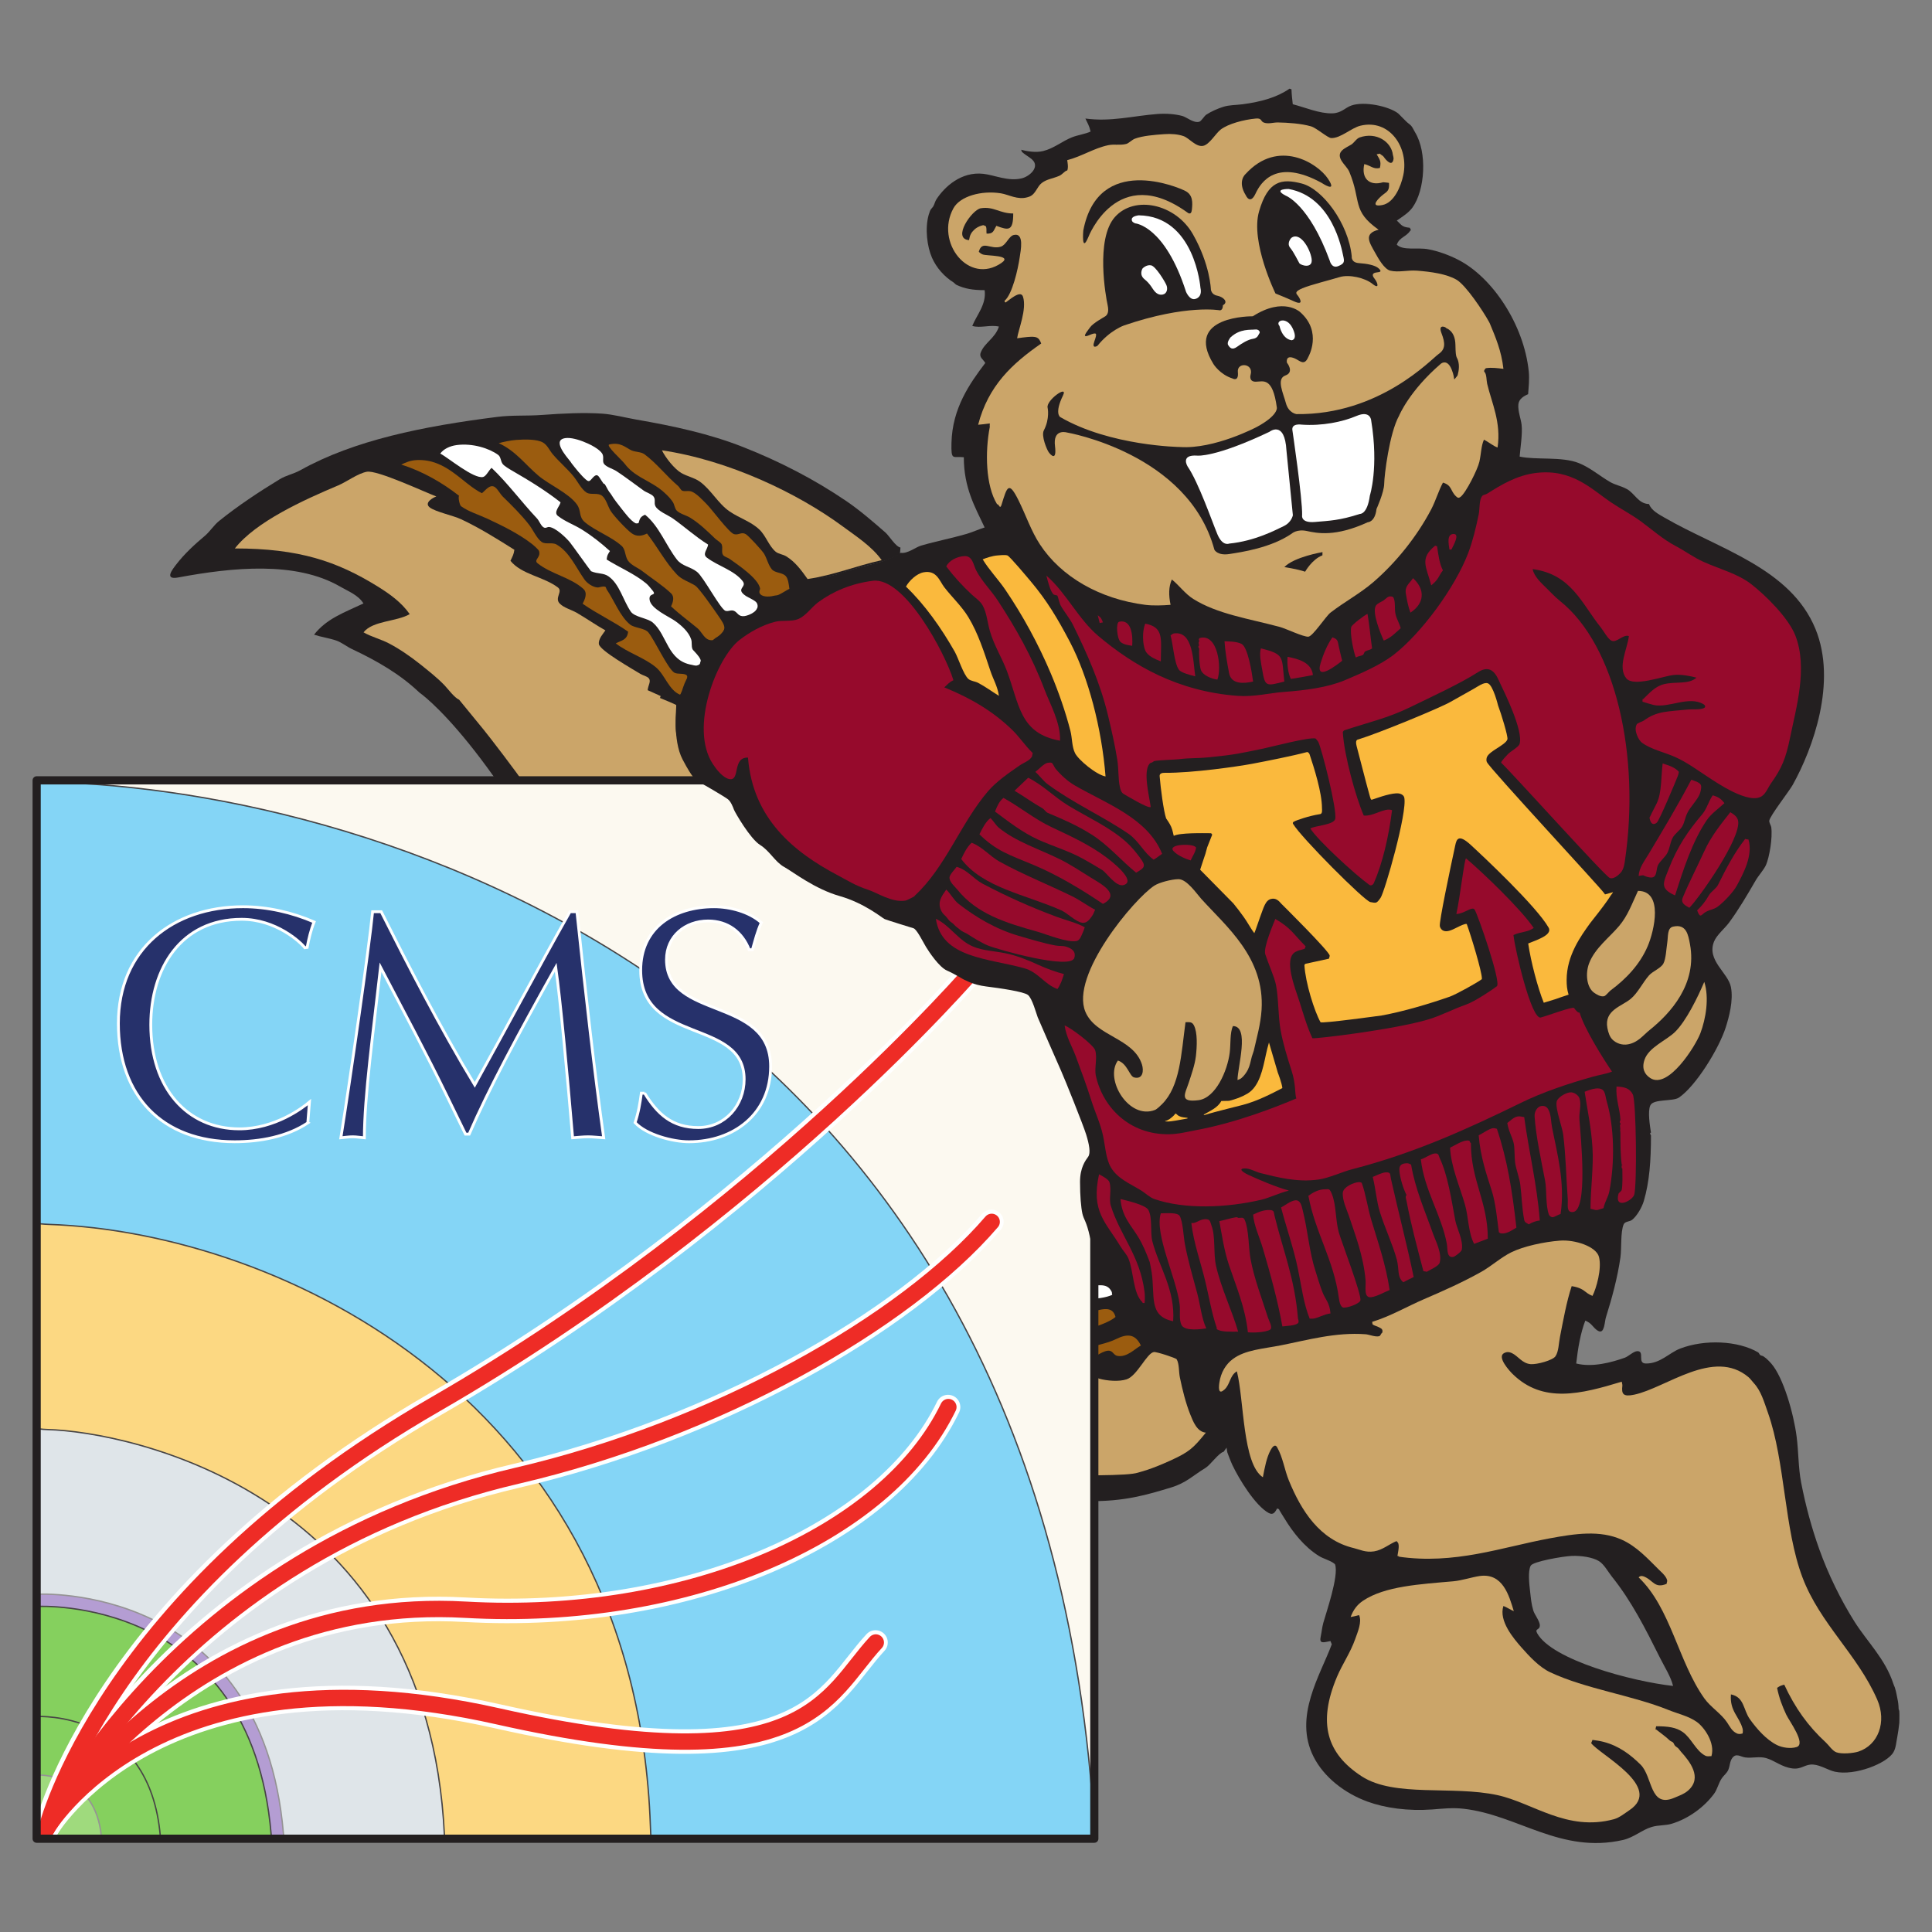 <?xml version="1.0" encoding="UTF-8" standalone="no"?>
<!-- Created with Inkscape (http://www.inkscape.org/) -->

<svg
   xmlns:dc="http://purl.org/dc/elements/1.1/"
   xmlns:cc="http://creativecommons.org/ns#"
   xmlns:rdf="http://www.w3.org/1999/02/22-rdf-syntax-ns#"
   xmlns:svg="http://www.w3.org/2000/svg"
   xmlns="http://www.w3.org/2000/svg"
   xmlns:sodipodi="http://sodipodi.sourceforge.net/DTD/sodipodi-0.dtd"
   xmlns:inkscape="http://www.inkscape.org/namespaces/inkscape"
   id="svg2"
   version="1.1"
   inkscape:version="0.48.4 r9939"
   width="206.211"
   height="206.211"
   xml:space="preserve"
   sodipodi:docname="cms_goldy.svg"
   inkscape:export-filename="/tmp/cms_goldy.png"
   inkscape:export-xdpi="300"
   inkscape:export-ydpi="300"><rect width="100%" height="100%" fill="#808080" stroke="none"/><defs
     id="defs6" /><sodipodi:namedview
     pagecolor="#ffffff"
     bordercolor="#666666"
     borderopacity="1"
     objecttolerance="10"
     gridtolerance="10"
     guidetolerance="10"
     inkscape:pageopacity="0"
     inkscape:pageshadow="2"
     inkscape:window-width="1301"
     inkscape:window-height="744"
     id="namedview4"
     showgrid="false"
     inkscape:zoom="2.248024"
     inkscape:cx="159.92"
     inkscape:cy="101.68062"
     inkscape:window-x="65"
     inkscape:window-y="24"
     inkscape:window-maximized="1"
     inkscape:current-layer="layer4"
     fit-margin-top="0"
     fit-margin-left="0"
     fit-margin-right="0"
     fit-margin-bottom="0" /><g
     id="g10"
     inkscape:groupmode="layer"
     inkscape:label="Goldy and CMS"
     transform="matrix(1.25,0,0,-1.25,-67.266,196.719)"
     style="display:inline"
     sodipodi:insensitive="true"><flowRoot
       xml:space="preserve"
       id="flowRoot4091"
       style="font-size:60px;font-style:normal;font-weight:normal;line-height:125%;letter-spacing:0px;word-spacing:0px;fill:#000000;fill-opacity:1;stroke:none;font-family:Sans"
       transform="matrix(0.8,0,0,-0.8,0,149.8)"><flowRegion
         id="flowRegion4093"><rect
           id="rect4095"
           width="3.179"
           height="64.998"
           x="151.191"
           y="115.187" /></flowRegion><flowPara
         id="flowPara4097" /></flowRoot><g
       inkscape:groupmode="layer"
       id="layer3"
       inkscape:label="Goldy's Tail"
       style="display:inline"
       sodipodi:insensitive="true"><g
         style="display:inline"
         id="g3144"><path
           d="m 99.879,74.963 c 0,0 2.697,1.676 4.779,1.136 -8.795,17.911 -15.037,22.143 -15.037,22.143 -1.645,1.564 -3.582,2.688 -5.771,3.719 -0.434,0.205 -0.881,0.57 -1.332,0.723 -0.645,0.216 -1.303,0.302 -1.889,0.497 1.072,1.371 2.541,1.875 4.219,2.667 -0.447,0.718 -1.26,1.017 -1.998,1.443 -3.775,2.183 -9.17,1.644 -13.822,0.775 -1.223,-0.227 -0.494,0.688 -0.166,1.111 0.705,0.917 1.557,1.698 2.441,2.442 0.447,0.377 0.766,0.912 1.223,1.277 1.607,1.293 3.365,2.459 5.162,3.553 0.57,0.349 1.178,0.446 1.775,0.778 4.592,2.562 10.467,3.75 16.82,4.551 1.305,0.165 2.471,0.066 3.83,0.167 1.787,0.134 3.557,0.211 5.108,0.111 0.922,-0.06 2.035,-0.352 2.886,-0.5 3.303,-0.572 6.303,-1.232 9.104,-2.332 3.188,-1.25 6.168,-2.801 8.826,-4.608 1.178,-0.798 2.316,-1.782 3.387,-2.718 0.315,-0.277 0.858,-1.195 1.276,-1.277 l -0.04,-0.58 c 0,0 -1.155,-0.526 -1.474,-0.61 -0.319,-0.083 -2.892,-0.721 -3.413,-0.951 -0.52,-0.232 -2.795,-0.679 -2.916,-0.658 -0.119,0.021 -1.455,-0.705 -1.553,-0.833 -0.098,-0.128 -0.705,-0.532 -1.197,-0.562 -0.492,-0.029 -1.359,-0.838 -1.446,-0.954 -0.087,-0.116 -0.281,-0.897 -1.409,-0.897 -1.127,0 -1.453,-1.069 -1.539,-1.127 -0.087,-0.056 -0.531,-0.736 -0.96,-0.846 -0.429,-0.107 -0.948,-1.669 -0.978,-1.785 -0.029,-0.115 -0.014,-0.324 -0.353,-0.379 -0.34,-0.054 -0.803,-0.98 -0.977,-1.384 -0.174,-0.405 -0.299,-1.014 -0.467,-1.114 -0.168,-0.102 -0.429,-2.615 -0.197,-3.367 0.231,-0.751 0.272,-1.199 0.318,-1.33 0.046,-0.133 0.376,-0.781 0.433,-0.925 0.058,-0.145 0.781,-1.504 1.186,-1.705 0.405,-0.203 2.168,-1.244 2.428,-1.445 0.261,-0.203 0.434,-0.666 0.52,-0.896 0.087,-0.232 1.389,-2.486 2.227,-3.008 0.838,-0.52 1.272,-1.445 2.052,-1.879 0.782,-0.434 2.606,-1.877 4.744,-2.484 2.138,-0.61 3.641,-1.881 3.843,-1.969 0.203,-0.086 2.169,-0.693 2.458,-0.779 0.288,-0.087 0.809,-1.156 1.07,-1.589 0.259,-0.434 1.127,-1.736 1.793,-2.026 0.665,-0.289 1.416,-0.779 1.532,-0.809 0.115,-0.029 0.664,-0.404 1.82,-0.548 1.157,-0.144 3.181,-0.434 3.557,-0.723 0.376,-0.289 0.723,-1.619 0.838,-1.908 0.116,-0.289 1.648,-3.787 1.995,-4.568 0.347,-0.782 1.88,-4.598 2.14,-5.436 0.26,-0.838 0.405,-1.589 0.173,-1.908 -0.231,-0.318 -0.693,-0.926 -0.693,-2.139 0,-1.215 0.086,-2.197 0.201,-2.718 0.116,-0.519 0.348,-0.637 0.637,-1.965 0.289,-1.33 1.25,-1.719 1.506,-2.667 0.257,-0.949 0.952,-1.15 1.009,-1.238 0.058,-0.086 0.164,-0.297 0.212,-0.539 0.048,-0.24 0.539,-2.352 1.493,-3.074 0.955,-0.723 1.36,-1.446 2.458,-1.793 1.099,-0.346 1.59,-0.463 1.648,-0.608 0.058,-0.144 0.623,-4.146 1.301,-5.289 0.463,-0.781 0.48,-0.779 1.093,-1.004 0,0 0.536,0.493 0.854,-1.734 l -0.338,-0.463 c -0.394,-0.076 -1.129,-1.121 -1.532,-1.367 -1.101,-0.67 -1.643,-1.281 -2.949,-1.678 -1.892,-0.572 -4.009,-1.242 -7.169,-1.156 -5.427,0.146 -22.215,0.164 -37.432,35.964 -2.621,6.168 -9.328,9.793 -9.328,9.793"
           style="fill:#231f20;fill-opacity:1;fill-rule:nonzero;stroke:none"
           id="path14"
           inkscape:connector-curvature="0" /><path
           d="m 93.016,97.629 c -0.389,0.161 -0.941,0.903 -1.221,1.202 -0.615,0.654 -1.414,1.273 -2.109,1.832 -0.787,0.631 -1.768,1.309 -2.666,1.776 -0.699,0.364 -1.506,0.558 -2.164,0.942 0.783,1.005 2.816,0.899 3.941,1.555 -0.701,1.006 -1.721,1.736 -2.775,2.387 -3.439,2.119 -6.662,3.221 -12.156,3.221 1.795,2.292 5.893,4.148 8.826,5.384 0.729,0.309 1.662,1.018 2.441,1.165 0.879,0.169 4.957,-1.744 5.939,-2.11 -0.236,-0.076 -1.102,-0.531 -0.555,-0.943 0.494,-0.373 1.99,-0.684 2.664,-1 1.592,-0.744 3.1,-1.695 4.553,-2.608 -0.045,-0.384 -0.162,-0.572 -0.334,-0.943 0.957,-1.179 2.832,-1.348 4.053,-2.277 0.449,-0.342 -0.332,-0.902 0.166,-1.387 0.367,-0.36 0.988,-0.514 1.444,-0.777 0.808,-0.467 1.603,-1.028 2.443,-1.5 -0.188,-0.283 -0.61,-0.719 -0.557,-1.165 0.067,-0.556 2.955,-2.183 3.553,-2.554 0.201,-0.125 0.584,-0.201 0.723,-0.388 0.189,-0.254 -0.064,-0.562 -0.112,-0.999 0.375,-0.173 0.715,-0.314 1.111,-0.5 l -0.055,-0.166 c 0,0 1.323,-0.541 1.38,-0.6 0.058,-0.059 -0.347,-2.949 0.55,-4.654 0.896,-1.707 1.128,-1.707 1.271,-1.879 0.146,-0.174 1.62,-0.84 1.88,-1.014 0.261,-0.172 0.81,-0.548 0.954,-0.75 0.145,-0.203 0.839,-1.592 1.069,-1.822 0.233,-0.23 0.434,-0.608 0.55,-0.838 0.116,-0.233 0.954,-1.012 1.128,-1.1 0.173,-0.086 0.983,-1.387 1.214,-1.705 0.231,-0.319 1.07,-6.766 1.966,-7.748 0,0 -0.752,-0.434 -0.752,-1.011 0,-0.578 0.531,-2.272 0.531,-2.272 0.78,-0.63 1.006,-2.033 1.34,-2.867 0.198,-0.494 1.715,-1.945 1.194,-2.205 0,0 -0.492,0 -0.636,-0.693 0,0 0.838,-4.049 2.545,-5.58 1.705,-1.533 0.375,-1.619 0.317,-1.707 -0.058,-0.086 -0.693,-0.231 0.434,-2.024 1.127,-1.791 1.127,-2.804 2.255,-3.902 1.127,-1.1 1.879,-3.701 1.792,-4.656 -0.087,-0.953 -0.491,-1.387 -0.433,-1.531 0.057,-0.145 1.503,-1.735 3.411,-2.834 1.908,-1.098 1.532,-1.446 1.908,-1.676 0,0 0.752,-0.867 1.389,-1.041 0.635,-0.174 1.677,-0.404 1.792,-0.522 0.115,-0.115 -0.244,-1.435 0.297,-1.715 1.184,-0.083 2.734,-0.449 4.385,-0.333 0.519,0.039 1.453,0.212 2.054,0.388 0.309,0.094 0.711,0.445 1.055,0.445 0.239,0.002 0.458,-0.218 0.666,-0.277 0.643,-0.178 1.66,-0.273 2.332,-0.056 0.91,0.296 1.717,2.232 2.33,2.332 0.226,0.037 1.888,-0.518 1.944,-0.612 0.236,-0.398 0.176,-1.074 0.277,-1.553 0.215,-1.042 0.503,-2.21 0.888,-3.164 0.235,-0.582 0.566,-1.488 1.332,-1.554 -1.098,-1.35 -1.418,-1.651 -3.085,-2.408 -1.697,-0.772 -2.467,-0.926 -2.699,-1.004 -0.429,-0.143 -1.542,-0.211 -3.546,-0.231 -3.795,-0.037 -5.048,-0.605 -12.953,3.084 -2.312,1.08 -5.319,4.162 -5.868,4.606 -3.216,2.595 -7.749,7.402 -13.184,17.173 0,0 -2.747,5.61 -6.303,13.069 -0.704,1.476 -5.253,4.857 -5.253,4.857 0,0 3.183,0.682 3.605,-0.115 0,0 -2.041,4.574 -2.758,6.205 -0.923,2.111 -5.705,9.425 -6.166,10.178 -0.463,0.751 -3.084,4.162 -3.471,4.625 -0.311,0.373 -2.082,2.545 -2.082,2.545"
           style="fill:#cba569;fill-opacity:1;fill-rule:nonzero;stroke:none"
           id="path16"
           inkscape:connector-curvature="0" /><path
           d="m 89.408,118.091 c -0.574,-0.023 -0.984,-0.22 -1.334,-0.388 1.83,-0.563 3.566,-1.587 4.941,-2.664 -0.103,-0.092 0.041,-0.799 0.166,-0.889 0.662,-0.474 1.451,-0.697 2.221,-1.054 1.299,-0.602 2.736,-1.313 3.83,-2.166 0.113,-0.086 0.574,-0.487 0.611,-0.61 0.168,-0.58 -0.51,-0.74 -0.111,-1.055 1.155,-0.916 2.799,-1.191 3.885,-2.166 0.397,-0.353 0.135,-0.91 -0.054,-1.275 1.226,-0.865 2.652,-1.515 3.884,-2.386 -0.08,-0.727 -0.574,-0.739 -1.054,-1 1.021,-0.799 2.447,-1.215 3.443,-2.056 0.759,-0.638 1.083,-1.935 2.054,-2.33 0.104,0.153 0.798,1.455 0.554,1.665 -0.233,0.205 -0.776,0.06 -1.054,0.223 -0.56,0.332 -1.685,2.803 -2.221,3.441 -0.308,0.368 -1.185,0.37 -1.554,0.666 -0.857,0.69 -1.375,2.09 -2,2.999 -0.029,0.041 -0.066,0.207 -0.109,0.222 -0.227,0.085 -0.512,-0.064 -0.666,-0.056 -0.436,0.027 -0.914,0.388 -1.111,0.666 -0.743,1.043 -1.28,2.353 -2.387,2.998 -0.391,0.227 -0.938,-0.022 -1.278,0.223 -0.421,0.3 -0.732,1.027 -1.054,1.443 -0.672,0.87 -1.494,1.676 -2.275,2.441 -0.209,0.206 -0.469,0.711 -0.721,0.834 -0.42,0.204 -0.791,-0.369 -1.055,-0.556 -1.693,0.847 -3.012,2.937 -5.551,2.831"
           style="fill:#9b5c0f;fill-opacity:1;fill-rule:nonzero;stroke:none"
           id="path18"
           inkscape:connector-curvature="0" /><path
           d="m 110.335,118.923 c 0.292,-0.618 1.084,-1.615 1.665,-1.942 0.538,-0.304 1.081,-0.386 1.555,-0.721 0.969,-0.69 1.577,-1.889 2.553,-2.553 0.89,-0.605 1.802,-0.846 2.553,-1.555 0.544,-0.513 0.817,-1.42 1.388,-1.888 0.241,-0.198 0.611,-0.219 0.889,-0.387 0.781,-0.477 1.307,-1.204 1.832,-1.944 2.291,0.342 4.129,1.126 6.328,1.61 -0.828,1.17 -2.179,2.039 -3.33,2.887 -3.849,2.838 -9.724,5.648 -15.433,6.493"
           style="fill:#cba569;fill-opacity:1;fill-rule:nonzero;stroke:none"
           id="path20"
           inkscape:connector-curvature="0" /><path
           d="m 92.793,119.369 c -0.572,-0.078 -1.103,-0.331 -1.387,-0.723 0.682,-0.354 2.863,-2.193 3.662,-1.998 0.264,0.066 0.498,0.599 0.723,0.777 1.389,-1.323 2.566,-2.933 3.885,-4.329 0.176,-0.186 0.359,-0.702 0.611,-0.778 0.182,-0.054 0.254,0.082 0.443,0.055 0.54,-0.071 1.407,-0.902 1.721,-1.275 0.194,-0.229 1.795,-2.481 1.832,-2.499 0.586,-0.253 1.051,-0.122 1.5,-0.445 0.934,-0.664 1.233,-2.033 1.887,-2.996 0.33,-0.486 1.44,-0.556 1.888,-0.945 1.235,-1.067 1.235,-3.26 3.331,-3.608 0.056,-0.007 0.3,-0.094 0.443,-0.054 0.906,0.244 -0.33,1.242 -0.388,1.387 -0.117,0.29 -0.026,0.56 -0.111,0.833 -0.199,0.637 -0.836,1.198 -1.332,1.553 -0.569,0.41 -2.109,1.055 -2.22,1.832 -0.098,0.676 0.697,0.271 0.222,0.833 -0.151,0.178 -0.323,0.405 -0.5,0.556 -0.991,0.832 -2.273,1.353 -3.388,2.053 0.033,0.341 0.09,0.429 0.278,0.722 -0.725,0.664 -1.539,1.303 -2.387,1.832 -0.676,0.424 -1.432,0.68 -2.053,1.166 -0.41,0.32 0.174,0.852 0.223,1.164 -1.313,1.029 -2.66,1.85 -4.164,2.721 -0.199,0.117 -0.637,0.371 -0.777,0.555 -0.182,0.24 -0.148,0.603 -0.389,0.777 -0.744,0.549 -2.18,1.02 -3.553,0.834"
           style="fill:#ffffff;fill-opacity:1;fill-rule:nonzero;stroke:none"
           id="path22"
           inkscape:connector-curvature="0" /><path
           d="m 105.838,119.423 c -0.33,-0.079 1.082,-1.332 1.332,-1.665 0.748,-1.001 1.851,-1.331 2.888,-2.053 0.386,-0.27 0.973,-0.815 1.22,-1.223 0.13,-0.213 0.155,-0.555 0.333,-0.721 0.308,-0.284 0.806,-0.382 1.166,-0.611 0.788,-0.492 1.454,-1.144 2.11,-1.775 0.132,-0.127 0.5,-0.328 0.554,-0.5 0.109,-0.332 -0.052,-0.652 0.112,-0.889 0.108,-0.155 0.392,-0.217 0.555,-0.332 0.645,-0.459 2.49,-1.68 2.609,-2.555 0,0 -0.09,-0.222 -0.056,-0.331 0.125,-0.389 0.82,-0.366 1.166,-0.278 0.216,0.057 0.314,0.024 0.5,0.111 0.276,0.129 0.588,0.344 0.888,0.498 -0.055,0.408 -0.099,0.883 -0.333,1.112 -0.296,0.288 -0.905,0.236 -1.166,0.554 -0.318,0.387 -0.401,0.897 -0.665,1.333 -0.173,0.281 -1.311,1.523 -1.555,1.666 -0.382,0.222 -0.599,-0.102 -1,0 -0.421,0.106 -1.916,2.144 -2.331,2.552 -0.319,0.315 -0.93,1.01 -1.388,1.111 -0.257,0.057 -0.529,-0.033 -0.72,0.055 -0.117,0.055 -0.234,0.303 -0.334,0.389 -0.993,0.836 -1.856,1.968 -2.887,2.72 -0.295,0.215 -0.754,0.173 -1.111,0.332 -0.469,0.215 -0.926,0.735 -1.887,0.5"
           style="fill:#9b5c0f;fill-opacity:1;fill-rule:nonzero;stroke:none"
           id="path24"
           inkscape:connector-curvature="0" /><path
           d="m 97.9,119.812 c -0.525,-0.038 -1.131,-0.176 -1.5,-0.278 1.473,-0.681 2.231,-1.802 3.387,-2.775 0.93,-0.783 2.567,-1.478 3.276,-2.443 0.427,-0.582 0.117,-1.06 0.72,-1.555 0.918,-0.747 2.235,-1.21 3.11,-1.997 0.357,-0.321 0.265,-0.872 0.554,-1.276 0.27,-0.381 0.846,-0.598 1.223,-0.889 0.768,-0.593 1.726,-1.206 2.442,-1.886 0.318,-0.303 0.165,-0.775 0,-1.111 0.715,-0.68 1.516,-1.249 2.277,-1.888 0.285,-0.241 0.539,-0.798 0.887,-0.943 0.105,-0.044 0.251,-0.078 0.389,-0.057 0.043,0.01 0.179,0.143 0.222,0.167 1.105,0.683 0.877,1.017 0.278,1.888 -0.327,0.473 -1.645,2.391 -1.999,2.609 -0.562,0.345 -1.124,0.487 -1.555,0.943 -0.972,1.028 -1.682,2.385 -2.552,3.497 -0.418,-0.207 -0.854,-0.287 -1.278,0 -0.426,0.289 -1.57,1.512 -1.832,1.943 -0.24,0.393 -0.379,0.999 -0.722,1.278 -0.364,0.297 -0.981,0.052 -1.332,0.277 -0.448,0.287 -0.772,0.975 -1.11,1.386 -0.537,0.657 -1.228,1.239 -1.777,1.889 -0.276,0.329 -0.453,0.78 -0.832,0.998 -0.488,0.283 -1.488,0.283 -2.276,0.223"
           style="fill:#9b5c0f;fill-opacity:1;fill-rule:nonzero;stroke:none"
           id="path26"
           inkscape:connector-curvature="0" /><path
           d="m 102.285,119.978 c -1.515,-0.023 -0.086,-1.603 0.223,-1.998 0.029,-0.038 0.08,-0.127 0.111,-0.166 0.348,-0.446 0.793,-1.016 1.221,-1.388 0.174,-0.151 0.285,-0.189 0.443,0 0.582,0.697 0.592,0.314 1.055,-0.333 l 0.111,-0.057 c 0.151,-0.231 0.229,-0.439 0.389,-0.666 0.055,-0.077 0.103,-0.113 0.166,-0.222 0.25,-0.418 0.588,-0.838 0.889,-1.221 0.285,-0.359 0.763,-1.005 1.166,-1.22 0.099,-0.055 0.277,0 0.277,0 0.117,0.425 0.168,0.541 0.555,0.72 1.208,-0.981 1.765,-2.591 2.72,-3.829 0.443,-0.573 1.153,-0.602 1.721,-1.055 0.57,-0.452 2.015,-3.225 2.442,-3.331 0.263,-0.062 0.454,0.116 0.722,0 0.287,-0.121 0.36,-0.517 0.89,-0.443 0.403,0.059 1.382,0.471 1.053,1.109 -0.114,0.225 -0.734,0.47 -0.943,0.612 -0.943,0.642 0.154,0.733 -0.277,1.275 -0.742,0.932 -2.1,1.273 -3.054,2 -0.405,0.311 0.066,0.707 0.111,1.11 -1.07,0.664 -1.997,1.51 -2.998,2.221 -0.407,0.289 -1.272,0.621 -1.499,1.054 -0.151,0.293 0.044,0.557 -0.166,0.832 -0.163,0.213 -0.608,0.34 -0.834,0.5 -0.761,0.543 -1.552,1.157 -2.33,1.666 -0.297,0.194 -0.847,0.34 -1.054,0.61 -0.163,0.21 -0.02,0.474 -0.112,0.777 -0.181,0.59 -2.094,1.458 -2.998,1.443"
           style="fill:#ffffff;fill-opacity:1;fill-rule:nonzero;stroke:none"
           id="path28"
           inkscape:connector-curvature="0" /><path
           d="m 127.19,58.984 c 0.174,0.15 0.475,0.541 0.434,0.722 -0.143,0.594 -0.076,0.749 -0.321,1.15 -0.546,0.895 -1.265,1.857 -1.666,2.887 -0.323,0.825 -0.6,1.491 -0.832,2.387 0.411,0.259 0.702,0.593 0.555,1.387 -0.073,0.39 -0.408,0.775 -0.555,1.109 -0.502,1.129 -1.457,3.641 -1.54,3.734 -0.199,0.225 -1.019,2.205 -0.96,2.438 0.057,0.231 0.722,0.635 0.375,1.098 -0.347,0.463 -2.023,6.65 -1.648,6.302 0.376,-0.346 1.33,-0.953 1.33,-0.953 0,-0.348 1.215,-4.657 1.33,-5.118 0.116,-0.463 1.215,-0.551 1.127,-1.447 -0.087,-0.895 0.059,-1.56 0.059,-1.56 0.045,-0.029 -0.022,-1.078 0,-1.127 0.396,-0.925 0.821,-1.976 1.037,-2.921 0.17,-0.75 0.016,-1.592 0.277,-2.221 0.235,-0.565 1.024,-0.454 1.165,-1.109 0.289,-1.346 0.47,-2.661 0.723,-3.941 0.114,-0.586 0.074,-1.186 0.277,-1.721 0.217,-0.577 0.776,-0.485 0.999,-0.834 0.525,-0.816 0.64,-2.674 0.999,-3.664 0.237,-0.65 0.747,-1.08 1.056,-1.607 0.115,-0.201 0.048,-0.382 0.221,-0.834 0.235,-0.621 0.567,-1.146 0.778,-1.832 l 1.256,-2.212 c 0.435,-0.434 0.664,-0.29 0.84,-0.463 1.07,-1.053 1.709,-2.602 2.733,-3.764 0.366,-0.414 1.259,-0.518 1.721,-0.832 0.788,-0.533 1.372,-1.613 2.276,-1.998 0.369,-0.158 0.857,-0.086 1.277,-0.166 0.697,-0.131 1.366,-0.465 2.331,-0.334 0.574,0.078 1.121,0.504 1.609,0.666 0.941,0.318 1.846,0.432 2.665,0.832 0.914,0.453 1.624,0.473 2.11,-0.555 -0.511,-0.271 -1.181,-1.027 -1.999,-0.886 -0.357,0.06 -0.38,0.494 -0.833,0.443 -0.581,-0.067 -1.347,-0.74 -1.886,-0.943 -0.799,-0.303 -1.826,-0.514 -2.665,-0.612 -1.066,-0.121 -2.159,-0.082 -2.997,0.112 0,0.611 -0.031,0.878 -0.446,1.054 -0.84,0.356 -1.742,0.322 -2.497,0.721 0,0 -2.851,1.433 -3.14,2.185 -0.288,0.752 -2.746,2.256 -2.891,2.69 -0.145,0.433 0.029,0.808 0.203,0.982 0.173,0.174 -0.174,2.602 -1.764,4.654 -1.59,2.053 -2.544,4.801 -2.573,4.975 -0.029,0.172 -0.722,0.977 -0.55,1.127"
           style="fill:#9b5c0f;fill-opacity:1;fill-rule:nonzero;stroke:none"
           id="path30"
           inkscape:connector-curvature="0" /><path
           d="m 136.795,72.625 0.166,-0.889 c 0.252,-0.347 0.77,0.006 1,-0.332 0.969,-1.43 1.441,-3.717 1.832,-5.719 1.302,-0.439 1.61,-2.766 1.942,-4.162 0.063,-0.263 -0.005,-0.478 0.111,-0.722 0.032,-0.066 0.767,-0.18 1.054,-0.666 0.797,-1.342 0.579,-3.786 1.999,-4.496 0.011,0.023 0.195,0.046 0.222,0.111 0.172,0.427 0.107,0.845 0.223,1.275 0.134,0.511 0.683,1.041 0.666,1.611 -0.029,0.819 -0.545,1.834 -0.778,2.553 -0.976,3.005 -2.335,5.593 -3.497,8.326 -0.247,0.58 -0.637,2.018 -1.054,2.333 -0.716,0.539 -2.795,0.615 -3.886,0.777"
           style="fill:#cba569;fill-opacity:1;fill-rule:nonzero;stroke:none"
           id="path32"
           inkscape:connector-curvature="0" /><path
           d="m 125.693,72.559 c 0.006,-0.19 0.035,-0.44 0.166,-0.823 0.233,-0.677 0.531,-1.314 0.722,-1.943 0.031,-0.103 0.278,-1.941 0.278,-1.941 0.343,-0.312 0.713,0.273 0.888,-0.168 0.166,-0.42 0.09,-0.916 0.166,-1.387 0.179,-1.125 0.431,-2.387 0.61,-3.498 0.076,-0.464 0.018,-0.888 0.167,-1.332 0.166,-0.496 0.747,-0.11 0.945,-0.444 0.188,-0.32 0.169,-0.748 0.276,-1.111 0.266,-0.902 0.591,-1.927 0.833,-2.83 0.111,-0.414 0.087,-0.851 0.277,-1.221 0.161,-0.31 0.7,-0.387 0.889,-0.722 0.637,-1.125 0.756,-2.699 1.332,-3.885 0.404,-0.834 0.744,-0.632 1.388,-1.111 0.473,-0.35 1.587,-2.557 1.998,-3.219 0.393,-0.631 0.67,-0.297 1.222,-0.666 0.335,-0.225 0.525,-0.787 0.777,-1.112 0.478,-0.619 1.088,-1.133 1.721,-1.609 0.095,-0.07 0.131,-0.248 0.277,-0.277 0.377,-0.073 0.896,0.074 1.277,-0.055 0.859,-0.289 1.738,-1.072 2.997,-0.666 0,0 0.041,0.131 0.056,0.166 -0.607,0.416 -1.003,1.074 -1.61,1.443 -1.282,0.78 -3.063,0.731 -3.996,1.832 -0.362,0.424 0.015,0.631 0.11,0.998 -1.088,0.852 -2.586,1.889 -3.275,3.11 -0.306,0.543 -0.077,1.305 -0.277,1.775 -0.136,0.312 -0.672,0.621 -0.888,0.889 -0.769,0.951 -1.519,2.009 -2.054,3.164 -0.025,0.053 -0.097,0.262 -0.166,0.278 -0.024,0.005 0.048,0.214 0.055,0.222 0.072,0.12 0.649,0.289 0.777,0.332 l 0.111,0 c 0,0.072 -0.031,0.217 0,0.278 -0.816,1.207 -1.992,2.318 -2.609,3.666 -0.593,1.291 -0.113,1.01 0.721,1.441 -0.31,1.02 -0.898,1.877 -1.387,2.775 -0.451,0.828 -1.074,1.691 -1.444,2.555 -0.042,0.096 0.005,0.279 -0.111,0.277 -0.101,0 0.056,0.055 0.056,0.055 0.215,0.625 1.038,0.073 0.721,0.944 -0.166,0.457 -0.496,0.843 -0.666,1.277 -0.333,0.848 -0.878,2.123 -1.254,2.672 0,0 -0.896,2.457 -1.157,2.834 -0.259,0.375 0.116,0.867 0.116,1.357 0,0.493 -1.562,3.268 -1.763,3.441 -0.203,0.174 -1.764,0.694 -1.88,0.782 -0.115,0.086 1.054,-4.207 1.272,-4.454 0.694,-0.781 1.15,-0.775 1.186,-0.953 0.115,-0.578 0.127,-2.486 0.15,-3.136"
           style="fill:#ffffff;fill-opacity:1;fill-rule:nonzero;stroke:none"
           id="path34"
           inkscape:connector-curvature="0" /><path
           d="m 133.465,74.068 c 0.38,-1.024 0.794,-1.95 1.332,-2.833 0.164,-0.269 0.641,-0.637 0.721,-0.943 0.073,-0.283 -0.328,-1.23 -0.222,-0.999 0,-0.008 0.007,-0.164 0,-0.168 0.312,-0.557 2.84,-5.258 2.776,-5.606 -0.028,-0.139 -0.439,-0.434 -0.555,-0.5 0.482,-0.965 1.047,-1.885 1.61,-2.83 0.164,-0.279 0.509,-0.628 0.609,-0.945 0.133,-0.422 -0.3,-0.68 -0.166,-1.055 0.098,-0.272 0.495,-0.494 0.666,-0.721 0.505,-0.672 0.959,-1.359 1.499,-1.998 0.203,-0.242 0.65,-0.551 0.778,-0.833 0.24,-0.533 -0.323,-0.652 -0.278,-1.056 0.035,-0.327 2.073,-2.481 2.443,-2.719 0.242,-0.156 0.877,-0.365 0.943,-0.666 0.073,-0.339 -0.17,-0.623 -0.277,-0.889 0.577,-0.41 1.231,-0.722 2.22,-0.722 -0.296,0.703 -1.036,1.455 -1.388,2.277 -0.265,0.617 -0.456,2.039 -0.832,2.498 -0.356,0.434 -0.933,0.705 -1.278,1.166 -0.914,1.214 -1.402,2.736 -1.887,4.385 -0.333,0.053 -0.884,0.273 -1.055,0.609 -0.197,0.393 -0.184,0.877 -0.276,1.334 -0.211,0.996 -0.478,2.086 -0.779,3.107 -0.268,0.062 -0.7,0.176 -1.054,0.223 -0.23,0.783 -1.202,5.443 -1.498,5.662 -0.11,0.082 -0.257,0.004 -0.389,0.055 -0.266,0.105 -0.642,0.588 -0.776,0.832 -0.346,0.624 -0.395,1.391 -0.723,2.055 -0.317,0.641 -1.462,1.018 -2.164,1.278"
           style="fill:#9b5c0f;fill-opacity:1;fill-rule:nonzero;stroke:none"
           id="path36"
           inkscape:connector-curvature="0" /><path
           d="m 127.913,77.574 c 1.503,-1.851 1.676,-3.244 2.331,-5.172 0.412,-1.214 0.674,-2.443 1.222,-3.553 0.192,-0.39 0.633,-0.144 0.777,-0.443 0.17,-0.354 0.13,-0.779 0.222,-1.167 0.321,-1.353 0.601,-3.109 1.111,-4.441 0.155,-0.408 0.656,-0.468 1.11,-0.555 0.312,-1.531 0.434,-3.215 0.999,-4.553 0.218,-0.519 0.914,-0.455 1.11,-0.943 0.664,-1.654 0.923,-3.283 1.776,-4.716 0.219,-0.37 0.878,-0.318 1.111,-0.723 0.271,-0.473 0.328,-1.043 0.554,-1.555 0.205,-0.463 1.283,-2.016 1.666,-2.442 0.444,-0.494 1.332,-0.246 1.831,-0.611 0.429,-0.313 1.412,-1.379 1.888,-1.498 1.152,-0.289 3.062,1.213 3.442,-0.277 -0.537,-0.51 -2.83,-1.35 -3.775,-1.055 -0.217,0.066 -0.8,0.828 -1.166,0.998 -0.823,0.385 -2.047,0.348 -2.72,0.889 -0.32,0.257 0.057,0.97 -0.333,1.332 -0.587,0.541 -1.601,0.605 -2.165,1.166 -0.243,0.24 -1.805,2.054 -1.832,2.221 -0.083,0.505 0.415,0.67 0.222,1.109 -0.12,0.275 -0.584,0.492 -0.776,0.723 -0.85,1.01 -1.645,2.052 -2.444,3.107 0.029,0.066 0,0.205 0,0.279 0.341,0.09 1.05,0.055 1,0.555 -0.064,0.621 -2.427,3.522 -2.886,4.441 l 0.055,0.276 c 0.337,0.039 0.458,0.078 0.666,0.168 -0.192,1.714 -1.289,3.191 -1.998,4.496 -0.099,0.179 -0.384,1.012 -0.556,1.054 -0.123,0.032 0.112,0.223 0.112,0.223 0.345,0.473 0.523,0.648 0.277,1.387 -0.588,1.76 -1.579,3.367 -2.442,4.94 -0.199,0.363 -1.185,2.543 -1.256,2.98 0,0 0.058,0.289 0.144,0.867 0.087,0.579 -1.503,2.805 -1.705,3.065 -0.203,0.26 1.214,-0.144 1.648,-0.434 0.433,-0.289 0.722,-0.434 0.722,-0.434 l 0.058,-1.706"
           style="fill:#9b5c0f;fill-opacity:1;fill-rule:nonzero;stroke:none"
           id="path38"
           inkscape:connector-curvature="0" /><path
           d="m 128.469,78.342 c 0.478,-1.032 1.094,-2.051 1.498,-3.164 0.301,-0.826 1.343,-4.681 1.777,-5.05 0.217,-0.184 0.729,-0.09 0.888,-0.334 0.212,-0.323 0.171,-0.883 0.277,-1.275 0.417,-1.555 0.753,-3.153 1.165,-4.774 0.887,0 1.045,-0.158 1.333,-1.056 0.397,-1.239 0.175,-2.916 0.777,-3.997 0.205,-0.367 0.812,-0.281 1,-0.721 0.503,-1.188 0.791,-2.576 1.22,-3.72 0.103,-0.272 0.07,-0.545 0.223,-0.776 0.192,-0.293 0.644,-0.018 0.888,-0.222 0.209,-0.174 1.124,-2.307 1.333,-2.721 0.338,-0.678 0.675,-1.266 1.054,-1.887 0.439,0.061 0.855,0.088 1.165,-0.111 0.627,-0.402 0.908,-1.23 1.555,-1.664 0.774,-0.522 3.118,-0.541 4.163,-0.057 -0.04,0.09 -0.007,0.184 -0.056,0.278 -0.464,0.886 -1.259,0.351 -2.276,0.611 -0.653,0.166 -2.597,1.326 -2.72,1.887 -0.139,0.635 0.561,0.478 0.167,1 -0.77,1.018 -2.039,1.685 -2.664,2.83 -0.275,0.5 -0.064,1.201 -0.278,1.721 -0.105,0.255 -0.488,0.512 -0.666,0.722 -0.567,0.672 -1.225,1.4 -1.665,2.164 -0.231,0.397 -0.354,0.74 -0.499,1.221 0.171,0.119 0.487,0.231 0.443,0.555 -0.04,0.289 -0.522,0.75 -0.666,1 -0.503,0.869 -0.989,1.681 -1.443,2.552 -0.043,0.084 -0.13,0.295 -0.222,0.334 -0.019,0.007 0.109,0.166 0.112,0.166 0.215,0.389 0.467,0.807 0.221,1.389 -0.2,0.468 -0.675,0.81 -0.944,1.221 -0.316,0.482 -0.407,1.127 -0.721,1.609 -0.224,0.343 -0.604,0.658 -0.777,1.055 -0.256,0.578 0.101,1.295 0.055,1.777 -0.046,0.478 -0.753,1.132 -0.944,1.609 -0.678,1.68 -0.971,3.478 -1.998,4.773 -0.149,0.188 -0.3,0.297 -0.555,0.389 -0.49,0.18 -0.9,0.281 -1.444,0.443 -0.233,0.072 -0.433,0.174 -0.776,0.223"
           style="fill:#ffffff;fill-opacity:1;fill-rule:nonzero;stroke:none"
           id="path40"
           inkscape:connector-curvature="0" /></g></g><g
       inkscape:groupmode="layer"
       id="layer2"
       inkscape:label="CMS Logo"
       sodipodi:insensitive="true"
       style="display:inline"><g
         style="display:inline"
         id="g4099"
         transform="matrix(1.005,0,0,1.005,20.592,21.658)"><path
           inkscape:connector-curvature="0"
           d="m 126.196,68.761 0.042,-89.864 -89.992,0 -0.042,89.864 89.992,0"
           style="fill:#fcf9f0;fill-opacity:1;fill-rule:nonzero;stroke:none"
           id="path3454" /><path
           inkscape:connector-curvature="0"
           d="m 36.191,-21.146 c 0,0 90.218,0.058 89.934,0.058 -0.287,0 -0.035,-0.001 -0.159,1.866 -4.745,71.919 -63.553,87.645 -89.628,87.816 -0.097,9.21e-4 -0.147,-0.007 -0.147,-0.007 l 0,-89.732"
           style="fill:#84d5f6;fill-opacity:1;fill-rule:nonzero;stroke:none"
           id="path3456" /><path
           inkscape:connector-curvature="0"
           d="m 36.191,-21.146 c 0,0 90.218,0.058 89.934,0.058 -0.287,0 -0.035,-0.001 -0.159,1.866 -4.745,71.919 -63.553,87.645 -89.628,87.816 -0.097,9.21e-4 -0.147,-0.007 -0.147,-0.007 l 0,-89.732 z"
           style="fill:none;stroke:#474445;stroke-width:0.115;stroke-linecap:butt;stroke-linejoin:miter;stroke-miterlimit:4;stroke-opacity:1;stroke-dasharray:none"
           id="path3458" /><path
           inkscape:connector-curvature="0"
           d="m 36.272,31.086 c 0,0 0.478,-0.055 0.929,-0.071 19.801,-0.69 49.845,-15.077 51.113,-51.104 0.038,-1.096 0.07,-1.072 0.07,-1.072 -52.137,0.059 -52.146,0.008 -52.146,0.008 l 0.034,52.24"
           style="fill:#fcd882;fill-opacity:1;fill-rule:nonzero;stroke:none"
           id="path3460" /><path
           inkscape:connector-curvature="0"
           d="m 36.272,31.086 c 0,0 0.478,-0.055 0.929,-0.071 19.801,-0.69 49.845,-15.077 51.113,-51.104 0.038,-1.096 0.07,-1.072 0.07,-1.072 -52.137,0.059 -52.146,0.008 -52.146,0.008 l 0.034,52.24 z"
           style="fill:none;stroke:#474445;stroke-width:0.115;stroke-linecap:butt;stroke-linejoin:miter;stroke-miterlimit:4;stroke-opacity:1;stroke-dasharray:none"
           id="path3462" /><path
           inkscape:connector-curvature="0"
           d="m 36.231,13.671 c 0,0 0.303,-0.074 0.862,-0.088 6.784,-0.178 32.34,-5.242 33.722,-34.478 0.034,-0.732 -0.016,-0.267 -0.016,-0.267 -34.629,-0.018 -34.562,0.008 -34.562,0.008 l -0.006,34.825"
           style="fill:#dfe5e9;fill-opacity:1;fill-rule:nonzero;stroke:none"
           id="path3464" /><path
           inkscape:connector-curvature="0"
           d="m 36.231,13.671 c 0,0 0.303,-0.074 0.862,-0.088 6.784,-0.178 32.34,-5.242 33.722,-34.478 0.034,-0.732 -0.016,-0.267 -0.016,-0.267 -34.629,-0.018 -34.562,0.008 -34.562,0.008 l -0.006,34.825 z"
           style="fill:none;stroke:#474445;stroke-width:0.115;stroke-linecap:butt;stroke-linejoin:miter;stroke-miterlimit:4;stroke-opacity:1;stroke-dasharray:none"
           id="path3466" /><path
           inkscape:connector-curvature="0"
           d="m 36.233,-0.405 c 0,0 19.091,1.055 20.903,-20.343 0.037,-0.432 0.037,-0.432 0.037,-0.432 -21.003,0 -20.941,-0.013 -20.941,-0.013 l 0,20.788"
           style="fill:#b49dd3;fill-opacity:1;fill-rule:nonzero;stroke:none"
           id="path3468" /><path
           inkscape:connector-curvature="0"
           d="m 36.233,-0.405 c 0,0 19.091,1.055 20.903,-20.343 0.037,-0.432 0.037,-0.432 0.037,-0.432 -21.003,0 -20.941,-0.013 -20.941,-0.013 l 0,20.788 z"
           style="fill:none;stroke:#959394;stroke-width:0.115;stroke-linecap:butt;stroke-linejoin:miter;stroke-miterlimit:4;stroke-opacity:1;stroke-dasharray:none"
           id="path3470" /><path
           inkscape:connector-curvature="0"
           d="m 59.208,39.637 c -1.769,-1.179 -4.072,-1.601 -6.208,-1.601 -6.18,0 -9.887,3.904 -9.887,10.054 0,6.319 4.664,9.913 10.591,9.913 2.05,0 4.156,-0.477 6.038,-1.292 -0.281,-0.702 -0.45,-1.431 -0.59,-2.162 l -0.197,-0.028 c -0.394,0.505 -2.473,2.415 -5.365,2.415 -5.167,0 -7.723,-4.185 -7.723,-8.959 0,-5.392 3.088,-8.846 7.527,-8.846 3.032,0 5.391,1.798 5.954,2.275 l -0.141,-1.769"
           style="fill:#26316b;fill-opacity:1;fill-rule:nonzero;stroke:none"
           id="path3472" /><path
           inkscape:connector-curvature="0"
           d="m 59.208,39.637 c -1.769,-1.179 -4.072,-1.601 -6.208,-1.601 -6.18,0 -9.887,3.904 -9.887,10.054 0,6.319 4.664,9.913 10.591,9.913 2.05,0 4.156,-0.477 6.038,-1.292 -0.281,-0.702 -0.45,-1.431 -0.59,-2.162 l -0.197,-0.028 c -0.394,0.505 -2.473,2.415 -5.365,2.415 -5.167,0 -7.723,-4.185 -7.723,-8.959 0,-5.392 3.088,-8.846 7.527,-8.846 3.032,0 5.391,1.798 5.954,2.275 l -0.141,-1.769 z"
           style="fill:none;stroke:#ffffff;stroke-width:0.24;stroke-linecap:butt;stroke-linejoin:miter;stroke-miterlimit:4;stroke-opacity:1;stroke-dasharray:none"
           id="path3474" /><path
           inkscape:connector-curvature="0"
           d="m 82.072,57.581 c 0.731,-6.936 1.518,-13.845 2.275,-19.209 -0.507,0.029 -0.899,0.085 -1.322,0.085 -0.446,0 -0.896,-0.056 -1.317,-0.085 -0.478,5.646 -1.04,11.711 -1.434,14.491 -3.257,-5.813 -5.674,-10.306 -7.359,-14.181 l -0.308,0 -1.546,3.173 c -1.799,3.706 -3.764,7.357 -5.674,11.008 -0.618,-5.476 -1.375,-11.036 -1.375,-14.491 -0.367,0.029 -0.675,0.085 -0.984,0.085 -0.364,0 -0.673,-0.056 -1.012,-0.085 0.732,4.522 2.416,16.261 2.698,19.209 l 0.729,0 c 2.248,-4.465 4.943,-9.744 7.95,-14.715 2.667,4.802 5.251,9.689 8.088,14.715 l 0.59,0"
           style="fill:#26316b;fill-opacity:1;fill-rule:nonzero;stroke:none"
           id="path3476" /><path
           inkscape:connector-curvature="0"
           d="m 82.072,57.581 c 0.731,-6.936 1.518,-13.845 2.275,-19.209 -0.507,0.029 -0.899,0.085 -1.322,0.085 -0.446,0 -0.896,-0.056 -1.317,-0.085 -0.478,5.646 -1.04,11.711 -1.434,14.491 -3.257,-5.813 -5.674,-10.306 -7.359,-14.181 l -0.308,0 -1.546,3.173 c -1.799,3.706 -3.764,7.357 -5.674,11.008 -0.618,-5.476 -1.375,-11.036 -1.375,-14.491 -0.367,0.029 -0.675,0.085 -0.984,0.085 -0.364,0 -0.673,-0.056 -1.012,-0.085 0.732,4.522 2.416,16.261 2.698,19.209 l 0.729,0 c 2.248,-4.465 4.943,-9.744 7.95,-14.715 2.667,4.802 5.251,9.689 8.088,14.715 l 0.59,0 z"
           style="fill:none;stroke:#ffffff;stroke-width:0.24;stroke-linecap:butt;stroke-linejoin:miter;stroke-miterlimit:4;stroke-opacity:1;stroke-dasharray:none"
           id="path3478" /><path
           inkscape:connector-curvature="0"
           d="m 87.827,42.164 c 1.096,-1.797 2.36,-2.921 4.552,-2.921 2.275,0 3.902,1.881 3.902,4.1 0,5.223 -8.789,2.921 -8.789,9.267 0,3.623 2.864,5.392 6.235,5.392 1.349,0 2.979,-0.422 4.015,-1.348 -0.337,-0.73 -0.532,-1.517 -0.757,-2.303 l -0.28,0 c -0.592,1.516 -1.827,2.443 -3.485,2.443 -1.938,0 -3.538,-1.292 -3.538,-3.286 0,-5.167 8.847,-3.089 8.847,-9.07 0,-4.016 -3.117,-6.403 -6.937,-6.403 -1.376,0 -3.624,0.59 -4.578,1.628 0.28,0.815 0.42,1.658 0.532,2.5 l 0.281,0"
           style="fill:#26316b;fill-opacity:1;fill-rule:nonzero;stroke:none"
           id="path3480" /><path
           inkscape:connector-curvature="0"
           d="m 87.827,42.164 c 1.096,-1.797 2.36,-2.921 4.552,-2.921 2.275,0 3.902,1.881 3.902,4.1 0,5.223 -8.789,2.921 -8.789,9.267 0,3.623 2.864,5.392 6.235,5.392 1.349,0 2.979,-0.422 4.015,-1.348 -0.337,-0.73 -0.532,-1.517 -0.757,-2.303 l -0.28,0 c -0.592,1.516 -1.827,2.443 -3.485,2.443 -1.938,0 -3.538,-1.292 -3.538,-3.286 0,-5.167 8.847,-3.089 8.847,-9.07 0,-4.016 -3.117,-6.403 -6.937,-6.403 -1.376,0 -3.624,0.59 -4.578,1.628 0.28,0.815 0.42,1.658 0.532,2.5 l 0.281,0 z"
           style="fill:none;stroke:#ffffff;stroke-width:0.24;stroke-linecap:butt;stroke-linejoin:miter;stroke-miterlimit:4;stroke-opacity:1;stroke-dasharray:none"
           id="path3482" /><path
           inkscape:connector-curvature="0"
           d="m 36.23,-1.445 c 0,0 18.137,1.002 19.859,-19.326 0.034,-0.409 0.034,-0.409 0.034,-0.409 -19.953,0 -19.893,-0.013 -19.893,-0.013 l 0,19.748"
           style="fill:#85d05e;fill-opacity:1;fill-rule:nonzero;stroke:none"
           id="path3484" /><path
           inkscape:connector-curvature="0"
           d="m 36.23,-1.445 c 0,0 18.137,1.002 19.859,-19.326 0.034,-0.409 0.034,-0.409 0.034,-0.409 -19.953,0 -19.893,-0.013 -19.893,-0.013 l 0,19.748 z"
           style="fill:none;stroke:#474445;stroke-width:0.115;stroke-linecap:butt;stroke-linejoin:miter;stroke-miterlimit:4;stroke-opacity:1;stroke-dasharray:none"
           id="path3486" /><path
           inkscape:connector-curvature="0"
           d="m 36.225,-10.799 c 0,0 9.543,0.527 10.452,-10.172 0.017,-0.216 0.017,-0.216 0.017,-0.216 -10.524,0.007 -10.469,-0.006 -10.469,-0.006 l 0,10.394"
           style="fill:#85d05e;fill-opacity:1;fill-rule:nonzero;stroke:none"
           id="path3488" /><path
           inkscape:connector-curvature="0"
           d="m 36.225,-10.799 c 0,0 9.543,0.527 10.452,-10.172 0.017,-0.216 0.017,-0.216 0.017,-0.216 -10.524,0.007 -10.469,-0.006 -10.469,-0.006 l 0,10.394 z"
           style="fill:none;stroke:#474445;stroke-width:0.115;stroke-linecap:butt;stroke-linejoin:miter;stroke-miterlimit:4;stroke-opacity:1;stroke-dasharray:none"
           id="path3490" /><path
           inkscape:connector-curvature="0"
           d="m 36.225,-15.773 c 0,0 4.978,0.275 5.449,-5.305 0.009,-0.113 0.009,-0.113 0.009,-0.113 -5.513,0.01 -5.458,-0.003 -5.458,-0.003 l 0,5.42"
           style="fill:#9fda7d;fill-opacity:1;fill-rule:nonzero;stroke:none"
           id="path3492" /><path
           inkscape:connector-curvature="0"
           d="m 36.225,-15.773 c 0,0 4.978,0.275 5.449,-5.305 0.009,-0.113 0.009,-0.113 0.009,-0.113 -5.513,0.01 -5.458,-0.003 -5.458,-0.003 l 0,5.42 z"
           style="fill:none;stroke:#959394;stroke-width:0.115;stroke-linecap:butt;stroke-linejoin:miter;stroke-miterlimit:4;stroke-opacity:1;stroke-dasharray:none"
           id="path3494" /><path
           inkscape:connector-curvature="0"
           d="m 36.979,-20.35 c 0,0 10.716,23.195 39.972,30.008 16.852,3.922 32.966,12.976 40.334,21.571"
           style="fill:none;stroke:#ffffff;stroke-width:2.083;stroke-linecap:round;stroke-linejoin:round;stroke-miterlimit:4;stroke-opacity:1;stroke-dasharray:none"
           id="path3496" /><path
           inkscape:connector-curvature="0"
           d="m 115.947,52.884 c 0,0 -17.958,-21.024 -45.919,-37.15 C 41.739,-0.58 36.979,-20.35 36.979,-20.35"
           style="fill:none;stroke:#ffffff;stroke-width:2.083;stroke-linecap:round;stroke-linejoin:round;stroke-miterlimit:4;stroke-opacity:1;stroke-dasharray:none"
           id="path3498" /><path
           inkscape:connector-curvature="0"
           d="m 36.979,-20.35 c 0,0 11.759,19.97 35.599,18.625 18.794,-1.059 35.731,6.269 41.028,17.219"
           style="fill:none;stroke:#ffffff;stroke-width:2.083;stroke-linecap:round;stroke-linejoin:round;stroke-miterlimit:4;stroke-opacity:1;stroke-dasharray:none"
           id="path3500" /><path
           inkscape:connector-curvature="0"
           d="m 36.979,-20.35 c 0,0 9.326,16.106 38.369,9.566 26.285,-5.916 27.95,1.827 32.093,6.276"
           style="fill:none;stroke:#ffffff;stroke-width:2.083;stroke-linecap:round;stroke-linejoin:round;stroke-miterlimit:4;stroke-opacity:1;stroke-dasharray:none"
           id="path3502" /><path
           inkscape:connector-curvature="0"
           d="m 37.005,-20.35 c 0,0 10.716,23.195 39.972,30.008 16.852,3.922 32.966,12.976 40.334,21.571"
           style="fill:none;stroke:#ee2c26;stroke-width:1.389;stroke-linecap:round;stroke-linejoin:round;stroke-miterlimit:4;stroke-opacity:1;stroke-dasharray:none"
           id="path3504" /><path
           inkscape:connector-curvature="0"
           d="m 115.973,52.884 c 0,0 -17.958,-21.024 -45.919,-37.15 C 41.765,-0.58 37.005,-20.35 37.005,-20.35"
           style="fill:none;stroke:#ee2c26;stroke-width:1.389;stroke-linecap:round;stroke-linejoin:round;stroke-miterlimit:4;stroke-opacity:1;stroke-dasharray:none"
           id="path3506" /><path
           inkscape:connector-curvature="0"
           d="m 37.005,-20.35 c 0,0 11.758,19.97 35.599,18.625 18.794,-1.059 35.732,6.269 41.028,17.219"
           style="fill:none;stroke:#ee2c26;stroke-width:1.389;stroke-linecap:round;stroke-linejoin:round;stroke-miterlimit:4;stroke-opacity:1;stroke-dasharray:none"
           id="path3508" /><path
           inkscape:connector-curvature="0"
           d="m 37.005,-20.35 c 0,0 9.326,16.106 38.368,9.566 26.285,-5.916 27.95,1.827 32.093,6.276"
           style="fill:none;stroke:#ee2c26;stroke-width:1.389;stroke-linecap:round;stroke-linejoin:round;stroke-miterlimit:4;stroke-opacity:1;stroke-dasharray:none"
           id="path3510" /><path
           inkscape:connector-curvature="0"
           d="m 36.17,-21.18 89.861,0 0,89.922 -89.861,0 0,-89.922 z"
           style="fill:none;stroke:#231f20;stroke-width:0.694;stroke-linecap:butt;stroke-linejoin:round;stroke-miterlimit:4;stroke-opacity:1;stroke-dasharray:none"
           id="path3512" /></g></g><g
       inkscape:groupmode="layer"
       id="layer4"
       inkscape:label="Goldy's Body"
       sodipodi:insensitive="true"
       style="display:inline"><g
         style="display:inline"
         id="g3191"><path
           d="m 185.071,17.912 c -0.248,0.447 0.262,0.23 0.222,0.723 -0.031,0.359 -0.451,0.875 -0.555,1.222 -0.17,0.563 -0.205,1.028 -0.277,1.664 -0.065,0.549 -0.198,1.7 0.055,2.164 0.195,0.362 2.779,0.805 3.498,0.834 0.816,0.034 1.804,-0.117 2.33,-0.445 0.446,-0.277 0.781,-0.92 1.111,-1.332 1.666,-2.076 2.845,-4.41 4.108,-6.938 0.377,-0.759 0.921,-1.595 1.109,-2.388 -3.552,0.396 -10.332,2.221 -11.601,4.496 z M 215.99,11.252 c -0.002,0.023 -0.032,0.172 -0.055,0.166 -0.017,0.418 -0.036,0.586 -0.112,0.943 -0.005,0.02 -0.041,0.19 -0.055,0.279 -0.032,0.186 -0.094,0.45 -0.166,0.666 -0.02,0.057 -0.071,0.145 -0.113,0.278 -0.701,2.154 -2.236,3.592 -3.329,5.328 -1.166,1.851 -2.228,4.012 -2.998,6.162 -0.641,1.789 -1.17,3.717 -1.555,5.717 -0.249,1.295 -0.209,2.56 -0.388,3.941 -0.254,1.938 -1.123,5.02 -2.164,6.217 -0.122,0.141 -0.306,0.328 -0.444,0.445 -0.054,0.045 -0.177,0.139 -0.223,0.166 -0.095,0.059 -0.19,0.047 -0.277,0.112 -0.048,0.035 -0.12,0.193 -0.167,0.222 -1.734,1.016 -4.572,1.131 -6.661,0.332 -0.929,-0.353 -1.707,-1.297 -2.942,-1.277 -0.756,0.014 -0.058,1.068 -0.722,1.055 -0.313,-0.004 -0.766,-0.451 -1.054,-0.555 -1.134,-0.406 -2.781,-0.852 -4.163,-0.5 0.141,1.277 0.368,2.611 0.777,3.664 0.305,-0.142 0.407,-0.217 0.611,-0.443 0.155,-0.178 0.653,-0.764 0.888,-0.334 0.181,0.338 0.159,0.74 0.277,1.111 0.481,1.525 0.97,3.307 1.221,5.051 0.111,0.782 -0.004,2.17 0.277,2.83 0.113,0.268 0.508,0.221 0.722,0.389 0.412,0.328 0.833,1.052 1,1.611 0.486,1.649 0.61,3.458 0.61,5.606 -0.002,-0.01 -0.156,0.223 0,0.223 -0.085,0.568 -0.297,1.814 -0.055,2.332 0.266,0.576 1.927,0.316 2.442,0.666 1.433,0.974 3.398,4.135 3.997,5.994 0.278,0.875 0.667,2.297 0.443,3.442 -0.239,1.233 -2.091,2.27 -1.442,3.887 0.224,0.562 0.916,1.121 1.277,1.609 0.844,1.147 1.545,2.348 2.276,3.608 0.238,0.414 0.704,0.914 0.888,1.332 0.283,0.66 0.569,2.295 0.444,3.221 -0.02,0.136 -0.19,0.385 -0.167,0.555 0.052,0.406 1.692,2.506 1.999,3.052 1.713,3.074 3.807,8.782 1.941,13.323 -2.134,5.193 -8.224,6.802 -12.877,9.492 -0.465,0.27 -1.136,0.611 -1.332,1.166 -0.914,0.019 -1.211,0.904 -1.888,1.277 -0.502,0.278 -0.971,0.338 -1.443,0.61 -0.872,0.506 -1.681,1.217 -2.664,1.611 -1.448,0.58 -3.651,0.246 -5.052,0.554 0.047,0.67 0.257,1.931 0.166,2.72 -0.058,0.498 -0.322,1.146 -0.277,1.722 0.037,0.481 0.465,0.727 0.833,0.886 0.045,0.596 0.123,1.285 0.056,1.943 -0.413,4.018 -3.12,8.066 -6.051,9.548 -0.738,0.375 -1.652,0.724 -2.554,0.888 -0.913,0.168 -2.134,-0.14 -2.664,0.389 0.23,0.65 0.826,0.66 1.165,1.222 0.119,-0.085 -0.055,0.221 -0.055,0.221 -0.711,0.058 -0.73,0.286 -1.11,0.612 0.474,0.335 0.992,0.644 1.333,1.109 1.087,1.494 1.279,4.725 0.222,6.439 -0.111,0.178 -0.196,0.401 -0.333,0.555 -0.109,0.119 -0.274,0.219 -0.389,0.335 -0.149,0.146 -0.295,0.3 -0.444,0.442 -0.077,0.074 -0.197,0.215 -0.279,0.278 -0.771,0.597 -2.885,1.062 -3.996,0.666 -0.527,-0.186 -0.83,-0.639 -1.609,-0.666 -1.108,-0.034 -2.353,0.515 -3.387,0.777 -0.053,0.473 -0.092,0.784 -0.111,1.277 l -0.166,0.055 c -1.037,-0.731 -2.407,-1.121 -3.996,-1.332 -0.631,-0.081 -1.133,-0.053 -1.666,-0.222 -0.474,-0.147 -1.046,-0.404 -1.444,-0.666 -0.183,-0.118 -0.418,-0.559 -0.61,-0.609 -0.487,-0.128 -1.07,0.401 -1.443,0.498 -0.617,0.163 -1.363,0.223 -2.11,0.168 -2.06,-0.153 -3.971,-0.687 -6.161,-0.389 0.191,-0.413 0.326,-0.602 0.444,-1.111 -0.458,-0.216 -1.114,-0.297 -1.61,-0.499 -0.805,-0.323 -1.537,-0.944 -2.442,-1.166 -0.628,-0.153 -1.373,-0.023 -1.888,0.111 0,0 0.103,-0.162 0.056,-0.167 0.268,-0.257 0.61,-0.417 0.888,-0.666 0.692,-0.62 -0.18,-1.436 -0.888,-1.61 -1.157,-0.281 -2.326,0.285 -3.275,0.388 -1.889,0.211 -3.308,-1.109 -3.997,-2.164 -0.132,-0.199 -0.158,-0.398 -0.277,-0.611 -0.068,-0.117 -0.221,-0.239 -0.278,-0.389 -0.039,-0.099 -0.096,-0.271 -0.112,-0.332 -0.335,-1.176 -0.134,-2.724 0.278,-3.663 0.377,-0.862 1.055,-1.624 1.833,-2.109 0.084,-0.054 0.174,-0.177 0.277,-0.223 0.69,-0.318 1.341,-0.443 2.387,-0.443 0.165,-1.219 -0.675,-2.109 -1.055,-3.055 0.699,-0.212 1.513,0.122 2.276,-0.055 -0.318,-0.992 -1.239,-1.381 -1.554,-2.221 -0.159,-0.416 0.218,-0.571 0.388,-0.888 -1.33,-1.756 -2.817,-3.86 -2.886,-6.827 -0.038,-1.568 0.118,-1.114 1.054,-1.221 0,-2.609 0.948,-4.235 1.777,-5.995 -0.501,-0.159 -1.077,-0.416 -1.555,-0.556 -1.348,-0.388 -2.548,-0.607 -3.885,-0.999 -0.437,-0.127 -1.173,-0.715 -1.72,-0.609 l -0.248,-0.168 c 0,0 -1.155,-0.526 -1.474,-0.61 -0.318,-0.085 -2.892,-0.721 -3.412,-0.953 -0.521,-0.23 -2.783,-0.61 -2.904,-0.589 -0.12,0.024 -1.468,-0.772 -1.566,-0.901 -0.099,-0.129 -0.716,-0.483 -1.207,-0.513 -0.492,-0.029 -1.349,-0.888 -1.436,-1.003 -0.086,-0.115 -0.26,-0.81 -1.387,-0.81 -1.128,0 -1.475,-1.156 -1.561,-1.213 -0.088,-0.059 -0.53,-0.739 -0.96,-0.846 -0.428,-0.11 -0.949,-1.67 -0.977,-1.785 -0.03,-0.117 -0.015,-0.326 -0.355,-0.381 -0.339,-0.052 -0.802,-0.978 -0.975,-1.382 -0.174,-0.407 -0.299,-1.014 -0.467,-1.116 -0.17,-0.1 -0.43,-2.615 -0.198,-3.367 0.231,-0.752 0.272,-1.197 0.318,-1.33 0.046,-0.131 0.375,-0.779 0.434,-0.924 0.057,-0.145 0.78,-1.504 1.184,-1.708 0.405,-0.201 2.169,-1.242 2.429,-1.445 0.261,-0.203 0.433,-0.664 0.52,-0.896 0.087,-0.23 1.388,-2.486 2.227,-3.005 0.838,-0.521 1.272,-1.445 2.053,-1.879 0.781,-0.434 2.605,-1.877 4.744,-2.487 2.136,-0.607 3.639,-1.88 3.843,-1.967 0.202,-0.086 2.168,-0.693 2.457,-0.781 0.289,-0.086 0.809,-1.157 1.069,-1.59 0.261,-0.433 1.128,-1.734 1.793,-2.023 0.665,-0.289 1.417,-0.781 1.533,-0.81 0.114,-0.028 0.664,-0.404 1.82,-0.549 1.157,-0.144 3.181,-0.434 3.557,-0.722 0.375,-0.289 0.723,-1.62 0.838,-1.908 0.116,-0.289 1.648,-3.787 1.995,-4.569 0.347,-0.779 1.879,-4.596 2.14,-5.434 0.26,-0.839 0.404,-1.592 0.173,-1.908 -0.231,-0.318 -0.694,-0.926 -0.694,-2.14 0,-1.215 0.087,-2.198 0.202,-2.717 0.117,-0.522 0.347,-0.637 0.637,-1.967 0.288,-1.331 1.249,-1.717 1.506,-2.666 0.257,-0.947 0.951,-1.15 1.01,-1.236 0.056,-0.088 0.164,-0.299 0.211,-0.539 0.048,-0.242 0.54,-2.352 1.494,-3.076 0.954,-0.723 1.358,-1.446 2.457,-1.791 1.098,-0.348 1.591,-0.463 1.648,-0.608 0.058,-0.144 0.623,-4.146 1.301,-5.291 0.463,-0.781 0.48,-0.777 1.094,-1.002 0,0 0.699,0.02 1.017,-2.207 0,0 0.268,-0.738 0.426,-1.068 0.574,-1.219 1.969,-3.494 3.109,-4.11 0.397,-0.212 0.545,0.081 0.721,0.389 0.002,0 0.246,-0.086 0.166,-0.109 0.139,-0.24 0.301,-0.485 0.445,-0.723 0.75,-1.24 1.722,-2.455 2.942,-3.219 0.418,-0.261 0.945,-0.363 1.332,-0.666 l 0.056,-0.056 c 0.357,-0.955 -0.8,-4.246 -1,-4.996 -0.114,-0.418 -0.13,-0.733 -0.222,-1.164 -0.141,-0.649 0.215,-0.514 0.833,-0.391 l 0.111,-0.275 c -0.978,-2.641 -3.289,-6.182 -1.554,-9.604 0.887,-1.754 2.667,-3.127 4.607,-3.83 1.494,-0.543 3.443,-0.824 5.552,-0.668 0.81,0.062 1.702,0.168 2.664,0.057 4.635,-0.534 8.279,-3.873 13.599,-2.664 0.916,0.209 1.639,0.871 2.443,1.109 0.599,0.18 1.162,0.109 1.721,0.277 1.465,0.448 2.785,1.442 3.608,2.555 0.295,0.402 0.374,0.904 0.666,1.332 0.158,0.232 0.434,0.432 0.555,0.721 0.148,0.361 0.121,0.713 0.333,1 0.335,0.457 0.696,0.111 1.11,0.054 0.595,-0.078 1.213,0.108 1.777,-0.054 0.754,-0.217 1.35,-0.782 2.276,-0.889 0.791,-0.09 1.063,0.4 1.775,0.332 0.641,-0.059 1.262,-0.484 1.831,-0.609 1.703,-0.369 4.444,0.707 4.996,1.664 0.224,0.388 0.231,0.834 0.334,1.334 0.062,0.308 0.12,0.758 0.167,1.166 0,0 0.023,0.664 0,0.998"
           style="fill:#231f20;fill-opacity:1;fill-rule:nonzero;stroke:none"
           id="path48"
           inkscape:connector-curvature="0" /><path
           d="m 180.131,22.799 c -0.644,-0.096 -1.488,-0.379 -2.221,-0.446 -2.826,-0.25 -5.853,-0.41 -7.716,-1.664 -0.492,-0.33 -0.827,-0.773 -1.054,-1.388 0.229,0.048 0.407,0.074 0.721,0.166 0.257,-0.588 -0.105,-1.407 -0.333,-2.053 -0.413,-1.17 -1.101,-2.143 -1.554,-3.219 -1.663,-3.945 -0.877,-6.553 2.109,-8.494 2.806,-1.822 7.735,-0.77 11.603,-1.609 3.01,-0.655 5.928,-3.137 9.935,-2.055 0.479,0.131 0.957,0.527 1.332,0.777 2.921,1.965 -2.513,4.709 -3.275,5.719 0.012,0.012 0.108,0.27 0.112,0.277 0.366,-0.048 0.655,-0.093 0.943,-0.168 1.326,-0.341 2.318,-1.107 3.163,-1.943 1.054,-1.037 0.757,-3.74 2.887,-2.83 0.462,0.199 0.821,0.312 1.166,0.611 1.278,1.11 0.12,2.524 -0.61,3.33 -0.074,0.08 -0.146,0.202 -0.222,0.278 -0.073,0.074 -0.209,0.144 -0.277,0.222 -0.069,0.077 -0.1,0.202 -0.168,0.278 -0.057,0.064 -0.216,0.107 -0.277,0.166 -0.346,0.34 -0.794,0.642 -1.166,0.943 -0.116,-0.101 0,0.277 0,0.277 0.999,0 1.696,-0.087 2.277,-0.498 0.722,-0.513 1.104,-1.578 1.887,-1.998 0.214,-0.117 0.335,-0.05 0.555,-0.056 0.335,1.14 -0.623,2.49 -1.276,2.941 -0.702,0.486 -1.55,0.664 -2.388,1 -3.127,1.262 -7.064,1.795 -10.102,3.219 -0.932,0.437 -1.789,1.367 -2.444,2.109 -0.685,0.778 -1.967,2.281 -1.553,3.553 0.296,-0.109 0.583,-0.318 0.888,-0.443 -0.403,1.32 -0.933,3.3 -2.942,2.998"
           style="fill:#cba569;fill-opacity:1;fill-rule:nonzero;stroke:none"
           id="path54"
           inkscape:connector-curvature="0" /><path
           d="m 187.015,51.441 c -1.363,-0.102 -3.125,-0.484 -4.164,-1 -0.863,-0.423 -1.697,-1.183 -2.554,-1.664 -1.576,-0.881 -3.169,-1.596 -4.885,-2.332 -1.431,-0.613 -2.877,-1.467 -4.44,-1.941 0.033,-0.028 0.008,-0.188 0.055,-0.223 0.134,-0.103 0.358,-0.144 0.5,-0.223 0.156,-0.084 0.355,-0.134 0.332,-0.388 -0.003,-0.03 -0.044,-0.17 -0.055,-0.112 -0.071,-0.064 -0.125,-0.25 -0.222,-0.277 -0.338,-0.088 -0.859,0.145 -1.166,0.166 -2.543,0.191 -4.978,-0.498 -7.216,-0.943 -1.548,-0.305 -3.052,-0.385 -4.108,-1.166 -0.593,-0.436 -1.042,-1.143 -1.165,-2.053 -0.074,-0.539 -0.041,-0.998 0.444,-0.557 0.498,0.457 0.434,1.182 1.055,1.555 0.621,-2.439 0.474,-7.91 2.22,-9.047 0.16,0.826 0.311,1.68 0.666,2.33 0.113,0.209 0.36,0.569 0.555,0.223 0.489,-0.861 0.626,-1.92 0.999,-2.83 1.05,-2.561 2.623,-5.078 5.552,-5.774 0.473,-0.111 0.998,-0.392 1.721,-0.277 0.746,0.119 1.287,0.625 1.942,0.887 0,-0.018 0,-0.037 0,-0.055 0.304,-0.15 0.103,-0.867 0.056,-1.221 0,0 0.314,-0.056 0.054,-0.056 4.829,-0.715 8.893,0.81 12.935,1.554 2.199,0.407 4.307,0.721 6.161,-0.111 1.286,-0.576 2.219,-1.621 3.165,-2.553 0.237,-0.234 0.515,-0.457 0.666,-0.777 0.106,-0.223 0.021,-0.244 0,-0.443 -1.014,-0.412 -1.114,0.269 -1.888,0.609 -0.371,0.164 -0.472,-0.051 -0.499,-0.055 2.748,-2.617 3.371,-7.181 5.606,-10.326 0.54,-0.758 1.436,-1.297 1.942,-2.053 0.26,-0.386 0.407,-0.738 0.833,-0.943 0.236,-0.113 0.5,0 0.5,0 0,0 0.041,0.232 0,0.389 -0.281,1.054 -1.114,1.5 -1,2.941 1.155,-0.234 1.044,-1.31 1.612,-2.109 0.574,-0.811 1.408,-1.77 2.33,-2.221 0.453,-0.221 1.152,-0.326 1.665,-0.166 0.839,0.264 -0.631,2.225 -0.888,2.775 -0.341,0.735 -0.599,1.401 -0.777,2.276 0.228,0.162 0.27,0.179 0.61,0.277 0.926,-1.992 2.037,-3.549 3.554,-4.939 0.259,-0.239 0.548,-0.7 0.887,-0.834 0.464,-0.18 1.461,-0.08 1.888,0.056 1.692,0.551 2.444,2.524 1.609,4.442 -1.678,3.847 -4.886,6.48 -6.383,10.435 -1.568,4.139 -1.464,9.852 -2.943,14.045 -0.339,0.959 -0.597,1.889 -1.22,2.553 -0.154,0.164 -0.275,0.355 -0.445,0.498 -2.974,2.508 -7.035,-0.926 -9.769,-1.498 -0.931,-0.193 -1.088,0.049 -1,0.777 0.01,0.078 -0.055,0.334 -0.055,0.334 -3.477,-1.056 -6.734,-1.892 -9.325,0.666 -0.251,0.248 -1.353,1.442 -0.722,1.776 0.198,0.107 0.417,0.117 0.666,0 0.536,-0.25 0.878,-0.887 1.61,-0.944 0.543,-0.041 1.874,0.328 2.109,0.666 0.285,0.414 0.277,1.11 0.39,1.666 0.27,1.377 0.568,3.041 0.999,4.328 0.347,-0.052 0.731,-0.152 1.054,-0.388 0.266,-0.194 0.352,-0.293 0.722,-0.444 0.319,0.618 0.816,2.323 0.554,3.33 -0.231,0.885 -2.039,1.487 -3.329,1.389"
           style="fill:#cba569;fill-opacity:1;fill-rule:nonzero;stroke:none"
           id="path56"
           inkscape:connector-curvature="0" /><path
           d="m 199.337,73.535 c -0.56,-1.322 -1.543,-3.338 -2.497,-4.275 -0.755,-0.738 -2.252,-1.307 -2.61,-2.387 -0.251,-0.752 0.021,-1.244 0.5,-1.554 1.524,-0.984 3.854,2.725 4.274,3.83 0.469,1.245 0.767,3.022 0.333,4.387"
           style="fill:#cba569;fill-opacity:1;fill-rule:nonzero;stroke:none"
           id="path58"
           inkscape:connector-curvature="0" /><path
           d="m 196.672,78.252 c -0.514,-0.116 -0.41,-0.838 -0.499,-1.387 -0.076,-0.472 -0.107,-1.367 -0.333,-1.777 -0.225,-0.397 -0.916,-0.65 -1.221,-0.998 -0.534,-0.604 -0.943,-1.482 -1.555,-1.998 -0.78,-0.657 -2.288,-0.963 -1.999,-2.498 0.076,-0.399 0.201,-0.768 0.446,-1 0.303,-0.289 0.792,-0.495 1.332,-0.389 0.856,0.17 1.266,0.769 1.831,1.221 1.782,1.431 4.075,3.938 3.442,7.328 -0.151,0.805 -0.307,1.758 -1.444,1.498"
           style="fill:#cba569;fill-opacity:1;fill-rule:nonzero;stroke:none"
           id="path60"
           inkscape:connector-curvature="0" /><path
           d="m 193.675,81.305 c -0.529,-1.137 -0.865,-2.111 -1.61,-2.996 -0.834,-0.989 -2.048,-1.877 -2.553,-3.164 -0.348,-0.884 -0.229,-2.107 0.444,-2.555 0.167,-0.111 0.528,-0.354 0.833,-0.277 0.144,0.039 0.419,0.4 0.555,0.5 1.304,0.965 2.491,2.197 3.164,3.775 0.565,1.332 1.349,4.717 -0.833,4.717"
           style="fill:#cba569;fill-opacity:1;fill-rule:nonzero;stroke:none"
           id="path62"
           inkscape:connector-curvature="0" /><path
           d="m 161.036,147.252 c -0.989,-0.091 -2.346,-0.438 -2.998,-0.944 -0.415,-0.32 -0.961,-1.287 -1.499,-1.388 -0.615,-0.113 -1.188,0.666 -1.666,0.832 -0.461,0.161 -1.054,0.214 -1.665,0.167 -0.812,-0.058 -1.827,-0.135 -2.497,-0.389 -0.225,-0.084 -0.528,-0.392 -0.723,-0.444 -0.543,-0.14 -1.04,0 -1.553,-0.11 -1.212,-0.255 -2.23,-0.944 -3.497,-1.278 0.027,-0.154 0.118,-0.648 0,-0.888 -0.019,0 -0.038,0 -0.056,0 -0.203,-0.1 -0.387,-0.344 -0.611,-0.444 -0.542,-0.24 -1.063,-0.277 -1.499,-0.611 -0.415,-0.312 -0.516,-0.953 -1.054,-1.166 -0.049,-0.016 -0.167,-0.054 -0.167,-0.054 -0.844,-0.253 -1.604,0.226 -2.276,0.333 -1.66,0.265 -3.486,-0.245 -4.051,-1.276 -1.593,-2.899 1.312,-6.603 4.107,-4.663 0.988,0.687 -1.263,0.578 -1.61,0.721 -0.213,0.088 -0.188,0.115 -0.332,0.221 0.272,1.043 1.015,0.158 1.886,0.445 0.465,0.154 0.677,0.905 1.111,0.999 0.916,0.201 0.571,-1.381 0.5,-1.888 -0.157,-1.082 -0.639,-3.162 -1.277,-3.718 -0.073,-0.061 0.055,-0.167 0.055,-0.167 0.232,0.117 1.291,1.142 1.499,0.5 0.347,-1.074 -0.406,-2.833 -0.5,-3.553 0.279,0.041 0.644,0.094 0.888,0.111 0.777,0.06 0.962,-0.005 1.166,-0.556 -2.486,-1.73 -4.514,-3.599 -5.385,-6.938 0.263,0.016 0.603,0.067 1,0.112 0,-0.034 -0.023,-0.265 0,-0.279 -0.425,-2.183 -0.351,-5.028 0.61,-6.605 0.009,-0.016 0.102,-0.041 0.112,-0.055 0.121,-0.187 0.185,-0.295 0.277,0 0.474,1.531 0.604,2.07 1.443,0.389 0.637,-1.278 1.072,-2.616 1.832,-3.775 1.805,-2.758 5.096,-4.666 8.993,-5.163 0.683,-0.087 1.491,-0.053 2.165,0 -0.166,0.8 -0.174,1.543 0.11,2.164 0.632,-0.512 1.133,-1.226 1.833,-1.664 2.05,-1.287 4.718,-1.674 7.383,-2.388 0.514,-0.137 2.027,-0.869 2.442,-0.832 0.387,0.037 1.493,1.751 1.887,2.054 1.213,0.938 2.52,1.624 3.663,2.608 1.929,1.667 3.712,3.876 4.941,6.218 0.379,0.726 0.623,1.579 0.998,2.276 0.787,-0.231 0.624,-0.707 1.111,-1.166 0.154,-0.145 0.227,-0.174 0.389,-0.055 0.459,0.342 1.459,2.336 1.61,2.997 0.159,0.708 0.145,1.336 0.389,1.888 0.456,-0.227 0.791,-0.539 1.166,-0.666 0.318,2.161 -0.504,3.812 -0.889,5.439 -0.065,0.268 -0.041,0.834 -0.223,1 -0.127,0.118 0.112,0.332 0.112,0.332 0.509,0.08 1.059,-0.005 1.499,-0.055 -0.171,1.542 -0.675,2.703 -1.165,3.885 l -0.057,0.112 c -0.506,0.927 -1.974,3.133 -2.775,3.608 -0.841,0.499 -2.196,0.688 -3.386,0.778 -0.824,0.06 -1.564,-0.169 -2.277,0 -0.514,0.122 -1.039,1.07 -1.276,1.498 -0.509,0.91 -1.039,1.663 0.278,1.999 -2.307,1.63 -1.445,2.409 -2.499,4.938 -0.138,0.334 -0.479,0.635 -0.665,0.945 -0.493,0.817 0.321,1.069 0.832,1.387 0.243,0.153 0.436,0.515 0.722,0.612 1.421,0.49 2.704,-0.371 2.831,-1.499 0,0.005 0.067,-0.236 0.056,-0.333 -0.109,-0.758 -0.687,-0.059 -0.833,0.166 -0.073,0.111 -0.251,0.179 -0.333,0.277 0.065,0.016 -0.278,-0.055 -0.278,-0.055 0.248,-0.425 0.411,-0.581 0.278,-1.166 -0.561,-0.128 -0.74,0.182 -1.332,0.334 -0.275,-1.191 0.399,-1.91 1.609,-1.554 0,0 0.37,-0.026 0.5,-0.057 0.043,-0.605 -0.101,-0.707 -0.5,-0.998 -0.257,-0.186 -1.296,-1.137 -0.056,-0.888 0.983,0.197 1.564,1.554 1.777,2.552 0.498,2.356 -1.176,4.822 -3.663,4.219 -0.772,-0.186 -1.701,-1.089 -2.498,-1.054 -0.299,0.013 -1.249,0.864 -1.721,1 -0.842,0.243 -1.986,0.318 -2.831,0.332 -0.391,0.007 -0.835,-0.163 -1.221,0 -0.259,0.109 -0.136,0.385 -0.666,0.334"
           style="fill:#cba569;fill-opacity:1;fill-rule:nonzero;stroke:none"
           id="path64"
           inkscape:connector-curvature="0" /><path
           d="m 154.43,82.305 c -0.598,-0.012 -1.631,-0.278 -2.054,-0.555 -1.698,-1.102 -7.196,-7.627 -5.884,-10.77 0.879,-2.108 4.099,-2.219 4.829,-4.496 0.165,-0.516 0.098,-1.301 -0.666,-1.109 -0.401,0.099 -0.569,1.181 -1.387,1.443 -1.168,-1.604 0.947,-5.088 3.164,-4.219 0.174,0.069 0.469,0.36 0.61,0.5 1.54,1.537 1.627,4.258 1.998,6.993 0.351,0 0.554,0.051 0.722,-0.277 0.312,-0.613 0.261,-1.775 0.167,-2.609 -0.091,-0.774 -0.396,-1.61 -0.611,-2.275 -0.307,-0.941 -0.856,-1.715 0.832,-1.498 1.468,0.19 2.469,2.506 2.665,4.053 0.096,0.762 0.005,1.697 0.277,2.275 1.447,0 0.389,-3.514 0.389,-4.608 0.213,0.094 0.191,0.057 0.333,0.166 0.202,0.156 0.443,0.492 0.555,0.722 0.175,0.36 0.226,0.695 0.333,1.11 0.031,0.123 0.141,0.386 0.167,0.5 0.256,1.14 0.586,2.257 0.666,3.496 0.284,4.476 -3.036,7.127 -5.162,9.492 -0.389,0.434 -1.228,1.681 -1.943,1.666"
           style="fill:#cba569;fill-opacity:1;fill-rule:nonzero;stroke:none"
           id="path66"
           inkscape:connector-curvature="0" /><path
           d="m 137.555,139.592 c 1.114,0.179 1.613,-0.446 2.775,-0.446 0,-1.535 -0.401,-1.44 -1.443,-1.054 -0.256,-0.435 -0.238,-0.685 -0.833,-0.667 -0.031,0.227 0.024,0.41 -0.055,0.611 -0.024,0.061 -0.216,0.096 -0.222,0.112 0.118,0.025 -0.425,-0.044 -0.778,-0.388 -0.256,-0.249 -0.369,-0.438 -0.443,-0.89 -1.49,0.119 0.261,2.602 0.999,2.722"
           style="fill:#231f20;fill-opacity:1;fill-rule:nonzero;stroke:none"
           id="path68"
           inkscape:connector-curvature="0" /><path
           d="m 144.908,120.447 c 0,0 10.375,-1.771 12.599,-10.012 0,0 0.254,-0.527 1.285,-0.365 1.03,0.16 3.531,0.517 5.32,1.743 0,0 0.429,0.405 1.294,0.22 0.866,-0.185 2.423,-0.526 5.198,0.75 0,0 0.62,0.001 0.745,1.131 0,0 0.646,1.419 0.656,2.142 0.01,0.725 0.439,4.33 1.274,5.826 0,0 0.867,2.119 3.581,4.448 0,0 0.524,0.426 0.899,-0.487 0.378,-0.913 0.038,-1.092 0.502,-0.541 0,0 0.209,0.596 0.085,1.153 -0.124,0.559 -0.239,0.153 -0.258,1.458 -0.017,1.301 -0.836,1.427 -0.811,1.469 0.026,0.04 -0.707,0.392 -0.377,-0.465 0.329,-0.853 0.339,-1.367 -0.255,-1.776 -0.597,-0.409 -5.024,-5.218 -12.134,-5.125 0,0 -0.672,0.091 -0.898,0.934 -0.222,0.845 -0.842,2.082 -0.046,2.364 0.796,0.282 0.132,1.095 0.132,1.095 0,0 -0.16,0.722 0.676,0.359 0.422,-0.183 0.808,-0.679 1.146,0.118 0,0 1.24,2.136 -0.689,3.837 0,0 -1.401,1.34 -4.048,-0.355 0,0 -5.935,0.082 -3.352,-4.088 0,0 0.542,-0.878 1.616,-1.221 0,0 0.553,-0.324 0.462,0.549 -0.092,0.875 1.378,0.756 1.086,-0.238 0,0 -0.178,-0.59 0.44,-0.588 0.62,0.001 1.446,0.461 1.803,-2.212 0,0 0.148,-0.654 -1.727,-1.66 0,0 -3.597,-1.906 -6.533,-1.704 0,0 -5.969,0.074 -10.24,2.559 0,0 -0.513,0.303 0.24,1.842 0.472,0.966 -1.485,-0.436 -1.312,-1.051 0,0 0.204,-0.917 -0.324,-1.931 -0.244,-0.463 0.266,-1.659 0.417,-1.866 0.152,-0.207 0.703,-0.841 0.535,0.532 -0.17,1.373 0.794,1.212 1.013,1.156"
           style="fill:#231f20;fill-opacity:1;fill-rule:nonzero;stroke:none"
           id="path70"
           inkscape:connector-curvature="0" /><path
           d="m 163.481,108.952 c 0,0 1.103,-0.165 1.773,-0.393 0.001,0 0.589,1.06 1.477,1.397 l 0.006,0.275 c 0,0 -2.421,-0.404 -3.256,-1.279"
           style="fill:#231f20;fill-opacity:1;fill-rule:nonzero;stroke:none"
           id="path72"
           inkscape:connector-curvature="0" /><path
           d="m 157.986,130.876 c 0,0 -2.838,0.535 -8.176,-1.282 0,0 -1.217,-0.408 -2.292,-1.751 0,0 -0.514,-0.321 -0.259,0.389 0.255,0.712 0.231,0.809 -0.458,0.517 -0.693,-0.292 -0.174,0.306 0.089,0.674 0.261,0.368 1.152,0.845 1.301,0.945 0.15,0.103 0.341,0.317 0.197,0.973 -0.148,0.656 -1.053,5.614 0.623,7.501 1.676,1.89 5.184,1.128 6.661,-1.466 1.474,-2.594 1.536,-4.714 1.536,-4.714 0,0 0.03,-0.439 0.532,-0.532 0.502,-0.095 1.013,-0.532 0.492,-0.821 0,0 0.022,-0.407 -0.246,-0.433"
           style="fill:#231f20;fill-opacity:1;fill-rule:nonzero;stroke:none"
           id="path74"
           inkscape:connector-curvature="0" /><path
           d="m 162.723,132.315 c 0,0 -2.158,4.402 -1.401,7.014 0.756,2.613 1.912,2.836 3.667,2.369 1.756,-0.467 3.956,-3.38 4.245,-6.204 0,0 -0.088,-0.535 0.614,-0.585 0.7,-0.05 1.38,-0.173 1.683,-0.45 0.302,-0.276 0.137,-0.313 -0.163,-0.346 -0.302,-0.033 -0.476,-0.175 -0.192,-0.525 0.284,-0.349 0.457,-0.964 -0.175,-0.45 -0.632,0.51 -1.975,0.83 -2.813,0.574 -0.836,-0.257 -2.467,-0.656 -3.158,-0.948 -0.692,-0.293 -0.557,-0.435 -0.414,-0.61 0.141,-0.175 0.62,-0.927 -0.3,-0.514 -0.917,0.415 -1.175,0.495 -1.593,0.675"
           style="fill:#231f20;fill-opacity:1;fill-rule:nonzero;stroke:none"
           id="path76"
           inkscape:connector-curvature="0" /><path
           d="m 146.744,137.131 c 0,0 2.465,6.419 8.464,2.094 0,0 0.317,-0.284 0.375,0.229 0.073,0.645 0.083,1.268 -0.53,1.601 -0.626,0.341 -7.474,3.238 -8.741,-3.366 0,0 -0.173,-2 0.432,-0.558"
           style="fill:#231f20;fill-opacity:1;fill-rule:nonzero;stroke:none"
           id="path78"
           inkscape:connector-curvature="0" /><path
           d="m 160.191,140.694 c 0,0 0.364,-0.848 0.829,0.15 0.463,0.998 1.798,3.017 5.639,0.919 0,0 1.42,-0.956 0.539,0.361 -0.879,1.318 -4.247,3.455 -7.035,0.386 0,0 -0.725,-0.609 0.028,-1.816"
           style="fill:#231f20;fill-opacity:1;fill-rule:nonzero;stroke:none"
           id="path80"
           inkscape:connector-curvature="0" /><path
           d="m 155.103,61.941 c -0.332,0.023 -0.592,0.089 -0.746,0.227 -0.262,0.236 -0.071,0.124 -0.516,-0.222 -0.163,-0.127 -0.154,-0.137 -0.381,-0.245 -0.04,-0.019 -0.417,-0.091 0.108,-0.09 0.236,0 0.9,0.123 1.577,0.246 0.138,0.025 0.097,0.074 -0.042,0.084"
           style="fill:#fab93d;fill-opacity:1;fill-rule:nonzero;stroke:none"
           id="path82"
           inkscape:connector-curvature="0" /><path
           d="m 162.921,65.788 c 0,0 -0.696,2.38 -0.754,2.572 -0.108,-0.365 -0.176,-0.651 -0.26,-1.03 -0.264,-1.212 -0.542,-2.721 -1.577,-3.336 -0.508,-0.3 -0.987,-0.467 -1.568,-0.616 0,0 -0.665,-0.014 -0.666,-0.014 -0.285,-0.557 -0.937,-0.839 -1.456,-1.137 -0.074,-0.043 -0.044,-0.077 0.026,-0.06 0.092,0.023 0.165,0.044 0.211,0.06 0.408,0.145 3.046,0.8 3.046,0.8 1.255,0.329 2.487,0.971 3.387,1.439 -0.035,0.412 -0.389,1.322 -0.389,1.322"
           style="fill:#fab93d;fill-opacity:1;fill-rule:nonzero;stroke:none"
           id="path84"
           inkscape:connector-curvature="0" /><path
           d="m 169.8,94.238 c 1.837,0.566 7.132,2.76 7.883,3.214 l 1.971,1.109 c 0.328,0.179 0.861,0.591 1.203,0.467 0.456,-0.164 0.871,-1.889 0.871,-1.889 0.267,-0.7 0.856,-2.624 0.801,-2.883 -0.054,-0.259 -0.577,-0.575 -0.975,-0.83 -0.765,-0.489 -0.818,-0.682 -0.818,-0.962 0,-0.056 0.014,-0.112 0.042,-0.17 0.325,-0.627 9.677,-10.693 10.015,-11.192 l 0.066,-0.098 0.683,0.189 c 0.033,-0.004 -0.282,-0.381 -0.251,-0.375 -0.252,-0.395 -0.742,-1.06 -1.457,-1.959 l -0.25,-0.32 c -0.772,-1.075 -2,-2.738 -2,-4.846 0,-0.434 0.03,-0.811 0.167,-1.25 -0.323,-0.096 -1.105,-0.377 -1.105,-0.377 0,0 -0.806,-0.249 -1.014,-0.312 -0.511,1.259 -1.099,3.493 -1.33,5.059 0.03,0.012 0.073,0.029 0.073,0.029 1.012,0.385 1.582,0.657 1.702,0.99 0.016,0.046 0.025,0.091 0.025,0.137 0,0.066 -0.018,0.131 -0.051,0.191 -1.032,1.818 -5.631,6.134 -6.67,7.084 -1.039,0.95 -1.196,0.466 -1.306,-0.041 -0.415,-1.927 -1.403,-6.591 -1.317,-6.918 0.058,-0.228 0.193,-0.331 0.296,-0.377 0.321,-0.147 0.741,0.059 1.183,0.281 0.273,0.135 0.684,0.339 0.819,0.285 0.38,-1.043 1.292,-4.058 1.292,-4.649 0,-0.023 -0.002,-0.043 -0.005,-0.059 -0.343,-0.273 -2.212,-1.309 -2.739,-1.494 -1.768,-0.616 -3.992,-1.279 -5.816,-1.606 0,0 -5.112,-0.707 -5.22,-0.573 -0.523,0.933 -1.289,3.371 -1.374,4.87 -0.002,0.032 0.057,0.109 0.11,0.12 0.469,0.104 1.985,0.433 1.985,0.433 l 0.055,0.187 c 0.005,0.023 0.008,0.046 0.008,0.072 0,0.348 -4.119,4.422 -4.119,4.422 -0.232,0.275 -0.487,0.518 -0.881,0.422 -0.496,-0.12 -0.625,-0.707 -0.95,-1.568 -0.155,-0.411 -0.347,-1.047 -0.485,-1.356 -0.161,0.205 -0.392,0.574 -0.559,0.854 -0.416,0.698 -1.233,1.689 -1.233,1.689 -0.032,0.034 -2.617,2.659 -2.833,2.874 0.072,0.241 0.45,1.363 0.45,1.363 l 0.15,0.549 0.423,1.067 c 0,0 -0.018,0.136 -0.139,0.138 -0.666,0.005 -2.628,0.048 -3.136,-0.224 -0.037,0.088 -0.089,0.456 -0.218,0.761 -0.129,0.306 -0.435,0.725 -0.435,0.725 -0.219,0.633 -0.474,2.603 -0.553,3.599 -0.007,0.083 -0.009,0.299 0.408,0.296 2.431,-0.021 6.314,0.552 7.451,0.764 1.289,0.242 3.526,0.688 4.718,1.007 0.122,0.014 0.206,-0.14 0.225,-0.193 0.379,-1.135 1.057,-3.267 1.057,-4.586 0,-0.141 0.069,-0.519 -0.199,-0.524 -0.905,-0.141 -1.97,-0.51 -2.193,-0.635 -0.163,-0.09 -0.072,-0.199 -0.072,-0.199 0.691,-1.165 6.09,-6.58 6.598,-6.671 0.508,-0.091 0.526,-0.127 0.87,0.363 0.345,0.489 2.303,7.305 2.024,8.56 -0.046,0.204 -0.295,0.384 -0.682,0.363 -0.737,-0.039 -1.851,-0.48 -1.986,-0.512 -0.135,-0.032 -0.163,-0.111 -0.251,0.188 -0.088,0.297 -0.364,1.339 -0.364,1.339 0,0 -0.655,2.496 -0.788,3.025 -0.132,0.529 0.069,0.541 0.15,0.566"
           style="fill:#fab93d;fill-opacity:1;fill-rule:nonzero;stroke:none"
           id="path86"
           inkscape:connector-curvature="0" /><path
           d="m 136.5,104.676 c -0.564,0.929 -1.4,1.706 -2.054,2.552 -0.413,0.533 -0.643,1.491 -1.776,1.278 -0.592,-0.11 -1.237,-0.731 -1.499,-1.221 1.613,-1.535 3.028,-3.557 4.163,-5.553 0.306,-0.539 0.744,-1.96 1.166,-2.33 0.21,-0.185 0.577,-0.199 0.832,-0.334 0.605,-0.315 1.19,-0.752 1.777,-1.109 -0.125,0.834 -0.49,1.412 -0.722,2.109 -0.56,1.676 -1.053,3.227 -1.887,4.608"
           style="fill:#fab93d;fill-opacity:1;fill-rule:nonzero;stroke:none"
           id="path88"
           inkscape:connector-curvature="0" /><path
           d="m 141.829,107.728 c -0.266,0.315 -1.801,2.157 -1.999,2.221 -0.21,0.066 -0.611,0.018 -0.832,0 -0.462,-0.033 -0.974,-0.213 -1.277,-0.335 0.558,-0.917 1.34,-1.72 1.943,-2.608 1.476,-2.173 2.818,-4.629 3.886,-7.16 0.647,-1.537 1.235,-3.215 1.665,-4.885 0.156,-0.611 0.117,-1.333 0.389,-1.887 0.286,-0.584 1.811,-1.85 2.608,-1.998 -0.323,4.117 -1.479,8.506 -3.045,11.493 -1.045,1.987 -1.957,3.52 -3.338,5.159"
           style="fill:#fab93d;fill-opacity:1;fill-rule:nonzero;stroke:none"
           id="path90"
           inkscape:connector-curvature="0" /><path
           d="m 147.547,104.842 0.166,-0.666 c 0.081,0.015 0.259,0.06 0.277,0.054 -0.123,0.291 -0.12,0.375 -0.443,0.612"
           style="fill:#960a2c;fill-opacity:1;fill-rule:nonzero;stroke:none"
           id="path92"
           inkscape:connector-curvature="0" /><path
           d="m 156.705,53.273 c -0.499,-0.023 -0.746,-0.377 -1.165,-0.332 0.189,-1.699 0.814,-3.371 1.221,-5.107 0.311,-1.328 0.538,-2.658 0.944,-3.83 l 0,-0.112 c 0.35,-0.277 1.247,-0.222 1.831,-0.222 -0.555,1.884 -1.456,3.711 -1.887,5.607 -0.239,1.053 -0.033,2.516 -0.388,3.442 -0.118,0.303 -0.083,0.554 -0.5,0.554 -0.019,0 -0.036,0 -0.056,0"
           style="fill:#960a2c;fill-opacity:1;fill-rule:nonzero;stroke:none"
           id="path94"
           inkscape:connector-curvature="0" /><path
           d="m 159.37,53.44 c -0.444,-0.062 -0.963,-0.241 -1.443,-0.333 0.226,-1.195 0.402,-2.496 0.833,-3.775 0.619,-1.84 1.368,-3.559 1.609,-5.717 0.432,-0.047 1.48,-0.019 1.888,0.221 0.27,0.164 -0.103,0.793 -0.167,1 -0.529,1.674 -1.183,3.33 -1.499,5.05 -0.175,0.949 -0.135,2.518 -0.499,3.33 -0.122,0.273 -0.307,0.15 -0.556,0.168 0,0 -0.083,0.068 -0.166,0.055"
           style="fill:#960a2c;fill-opacity:1;fill-rule:nonzero;stroke:none"
           id="path96"
           inkscape:connector-curvature="0" /><path
           d="m 152.932,53.773 c -0.559,-1.752 1.319,-5.49 1.608,-7.771 0.073,-0.588 -0.081,-1.301 0.167,-1.778 0.293,-0.564 1.811,-0.322 2.109,-0.277 -0.416,0.897 -0.496,1.947 -0.776,2.998 -0.361,1.346 -0.795,2.818 -1.055,4.219 -0.12,0.641 -0.162,1.908 -0.445,2.387 -0.185,0.314 -1.111,0.222 -1.608,0.222"
           style="fill:#960a2c;fill-opacity:1;fill-rule:nonzero;stroke:none"
           id="path98"
           inkscape:connector-curvature="0" /><path
           d="m 162.257,54.051 c -0.563,0.041 -1.09,-0.221 -1.444,-0.389 0.052,-0.871 0.577,-2.014 0.833,-2.886 0.606,-2.061 1.252,-4.365 1.666,-6.662 0.39,0.055 1.078,0.055 1.332,0.277 0.116,0.108 0,0.389 0,0.389 -0.271,3.426 -1.279,5.823 -1.999,8.772 -0.083,0.336 -0.009,0.471 -0.388,0.5"
           style="fill:#960a2c;fill-opacity:1;fill-rule:nonzero;stroke:none"
           id="path100"
           inkscape:connector-curvature="0" /><path
           d="m 164.422,54.882 c -0.395,-0.031 -0.898,-0.441 -1.222,-0.611 0.44,-1.698 1.07,-3.459 1.444,-5.274 0.297,-1.445 0.482,-2.949 0.999,-4.219 0.099,0 0.176,-0.006 0.277,0 0.424,0.037 0.942,0.385 1.499,0.445 -0.073,0.918 -0.416,1.155 -0.666,1.776 -0.245,0.603 -0.421,1.248 -0.61,1.832 -0.556,1.712 -0.636,3.4 -1.112,5.274 -0.076,0.299 -0.173,0.814 -0.609,0.777"
           style="fill:#960a2c;fill-opacity:1;fill-rule:nonzero;stroke:none"
           id="path102"
           inkscape:connector-curvature="0" /><path
           d="m 149.489,54.994 c 0.116,-1.496 0.892,-2.23 1.499,-3.221 0.42,-0.683 0.696,-1.365 0.999,-2.164 0,0 0.132,-0.66 0.166,-0.888 0.298,-2.018 -0.292,-3.727 1.832,-4.163 0.193,2.694 -1.231,4.69 -1.776,6.828 -0.194,0.762 0.022,1.977 -0.333,2.664 -0.228,0.438 -1.792,0.793 -2.387,0.943"
           style="fill:#960a2c;fill-opacity:1;fill-rule:nonzero;stroke:none"
           id="path104"
           inkscape:connector-curvature="0" /><path
           d="m 167.031,55.826 c -0.623,0.021 -1.136,-0.299 -1.499,-0.555 0.586,-3.158 2.173,-5.463 2.609,-8.771 0.031,-0.242 0.129,-0.742 0.388,-0.776 0.333,-0.041 1.372,0.327 1.444,0.61 0.119,0.488 -1.6,4.975 -1.832,5.773 -0.305,1.043 -0.217,2.387 -0.611,3.33 -0.059,0.139 -0.134,0.352 -0.277,0.389 -0.059,0.018 -0.163,-0.002 -0.222,0"
           style="fill:#960a2c;fill-opacity:1;fill-rule:nonzero;stroke:none"
           id="path106"
           inkscape:connector-curvature="0" /><path
           d="m 169.861,56.438 c -0.454,-0.012 -1.34,-0.422 -1.387,-0.889 -0.068,-0.638 0.368,-1.545 0.5,-1.941 0.549,-1.666 1.252,-3.422 1.442,-5.553 0.049,-0.546 -0.206,-1.542 0.5,-1.443 0.486,0.072 1.116,0.434 1.554,0.611 -0.325,2.196 -0.984,4.043 -1.554,5.94 -0.33,1.096 -0.477,2.258 -0.833,3.221 0,0 -0.149,0.059 -0.222,0.055"
           style="fill:#960a2c;fill-opacity:1;fill-rule:nonzero;stroke:none"
           id="path108"
           inkscape:connector-curvature="0" /><path
           d="m 147.658,57.103 c -0.709,-3.203 0.578,-4.078 1.831,-6.162 0.208,-0.346 0.525,-0.668 0.666,-0.998 0.477,-1.115 0.378,-3.014 1.222,-3.775 -0.087,-0.072 0.154,-0.053 0.167,-0.055 0.038,0.295 0.033,0.666 0,0.943 -0.399,3.139 -2.079,4.792 -2.887,7.384 -0.172,0.549 0.088,1.355 -0.111,1.998 -0.073,0.231 -0.651,0.552 -0.888,0.666"
           style="fill:#960a2c;fill-opacity:1;fill-rule:nonzero;stroke:none"
           id="path110"
           inkscape:connector-curvature="0" /><path
           d="m 172.138,57.269 c -0.344,-0.016 -0.789,-0.269 -1.111,-0.388 0.26,-1.049 0.325,-2.092 0.611,-2.998 0.436,-1.39 1.079,-2.728 1.443,-4.051 0.216,-0.787 0.01,-1.508 0.555,-1.944 0.284,0.149 0.583,0.303 0.888,0.444 -0.586,2.824 -1.302,5.527 -1.942,8.383 -0.084,0.369 0.021,0.58 -0.444,0.555"
           style="fill:#960a2c;fill-opacity:1;fill-rule:nonzero;stroke:none"
           id="path112"
           inkscape:connector-curvature="0" /><path
           d="m 173.914,58.047 c -0.378,-0.018 -0.645,-0.141 -0.611,-0.612 0.047,-0.668 0.349,-1.6 0.611,-2.107 -0.149,-0.074 -0.002,-0.49 0,-0.5 0.378,-2.019 0.928,-4.051 1.442,-5.996 0.012,-0.002 0.239,-0.031 0.279,-0.055 0.24,0.151 1.028,0.486 1.109,0.777 0.223,0.799 -0.366,1.905 -0.555,2.442 -0.682,1.935 -1.535,3.836 -1.886,5.939 -0.086,0.018 -0.167,0.123 -0.389,0.112"
           style="fill:#960a2c;fill-opacity:1;fill-rule:nonzero;stroke:none"
           id="path114"
           inkscape:connector-curvature="0" /><path
           d="m 176.301,58.879 c -0.326,-0.033 -0.764,-0.379 -1.166,-0.498 0.291,-2.625 1.771,-4.77 2.22,-7.217 0.077,-0.424 -0.035,-1.227 0.555,-1.112 0.144,0.029 0.689,0.442 0.722,0.612 0.147,0.806 -0.434,1.836 -0.555,2.498 -0.341,1.836 -0.64,3.86 -1.333,5.328 -0.107,0.229 -0.064,0.432 -0.443,0.389"
           style="fill:#960a2c;fill-opacity:1;fill-rule:nonzero;stroke:none"
           id="path116"
           inkscape:connector-curvature="0" /><path
           d="m 179.076,59.99 c -0.431,-0.013 -1.068,-0.435 -1.443,-0.611 0.058,-1.584 0.845,-3.367 1.277,-4.885 0.292,-1.031 0.277,-2.404 0.777,-3.33 0.375,0.141 0.775,0.299 1.166,0.443 0,3.195 -1.444,4.941 -1.444,8.161 -0.17,0.097 0.015,0.234 -0.333,0.222"
           style="fill:#960a2c;fill-opacity:1;fill-rule:nonzero;stroke:none"
           id="path118"
           inkscape:connector-curvature="0" /><path
           d="m 181.297,61.044 c -0.348,-0.047 -0.883,-0.453 -1.222,-0.611 0.143,-1.812 0.659,-3.309 1.111,-4.719 0.339,-1.062 0.464,-2.447 0.611,-3.553 0.025,-0.005 0.066,-0.097 0.221,-0.109 0.508,-0.037 0.949,0.317 1.277,0.498 -0.357,3.185 -0.784,5.832 -1.666,8.438 -0.03,0.004 -0.211,0.074 -0.332,0.056"
           style="fill:#960a2c;fill-opacity:1;fill-rule:nonzero;stroke:none"
           id="path120"
           inkscape:connector-curvature="0" /><path
           d="m 183.406,62.044 c -0.349,-0.052 -0.63,-0.377 -0.888,-0.556 0.103,-0.709 0.426,-1.176 0.555,-1.775 0.081,-0.387 0.054,-1.209 0.111,-1.61 0.082,-0.574 0.369,-1.302 0.444,-1.889 0.133,-1.06 0.129,-1.953 0.333,-2.998 0.049,-0.248 0.21,-0.252 0.389,-0.389 0.265,0.17 0.648,0.312 0.943,0.334 -0.249,3.17 -0.915,5.745 -1.332,8.827 -0.125,0.009 -0.349,0.088 -0.555,0.056"
           style="fill:#960a2c;fill-opacity:1;fill-rule:nonzero;stroke:none"
           id="path122"
           inkscape:connector-curvature="0" /><path
           d="m 185.403,62.931 c -0.321,-0.053 -0.582,-0.471 -0.554,-0.887 0.103,-1.619 0.538,-3.633 0.888,-5.441 0.166,-0.863 0.034,-2.115 0.333,-2.941 0.04,-0.113 0.191,-0.227 0.333,-0.222 0.112,0.004 0.488,0.226 0.666,0.277 0.398,2.681 -0.31,5.24 -0.72,7.328 -0.107,0.529 -0.081,1.057 -0.279,1.498 -0.096,0.214 -0.268,0.459 -0.667,0.388"
           style="fill:#960a2c;fill-opacity:1;fill-rule:nonzero;stroke:none"
           id="path124"
           inkscape:connector-curvature="0" /><path
           d="m 187.847,64.098 c -0.373,-0.049 -1.033,-0.438 -1.112,-0.778 -0.137,-0.589 0.473,-2.172 0.556,-2.83 0.225,-1.779 0.254,-3.703 0.389,-5.496 0.035,-0.476 -0.153,-1.164 0.443,-1.111 1.307,0.123 0.663,6.432 0.555,7.883 -0.049,0.666 0.187,1.264 0,1.833 -0.075,0.23 -0.447,0.553 -0.831,0.5"
           style="fill:#960a2c;fill-opacity:1;fill-rule:nonzero;stroke:none"
           id="path126"
           inkscape:connector-curvature="0" /><path
           d="m 190.066,64.43 c -0.311,-0.032 -0.729,-0.186 -0.943,-0.278 0.257,-1.736 0.549,-2.947 0.667,-4.774 0.104,-1.64 -0.167,-3.543 -0.167,-5.217 0.117,-0.025 0.396,-0.093 0.443,-0.111 l 0.112,0 c 0.151,0.027 0.357,0.107 0.555,0.166 0.104,0.539 0.398,0.918 0.499,1.443 0.474,2.461 0.424,5.468 -0.222,7.66 -0.174,0.592 -0.075,1.202 -0.944,1.11"
           style="fill:#960a2c;fill-opacity:1;fill-rule:nonzero;stroke:none"
           id="path128"
           inkscape:connector-curvature="0" /><path
           d="m 191.844,64.598 c -0.084,-1.049 0.289,-1.889 0.332,-2.833 0.004,-0.107 -0.14,-0.217 0,-0.277 0,-0.012 -0.011,-0.161 0,-0.166 -0.111,0.016 0.078,-0.444 -0.055,-0.444 0.078,0.028 0.027,-0.207 0.055,-0.222 0,-0.867 -10e-4,-1.891 0.111,-2.721 0.143,0 0.004,-0.074 0,-0.054 0.007,-0.079 -0.05,-0.293 0.055,-0.278 0,-0.584 0.037,-1.394 -0.055,-1.832 -0.023,-0.11 -0.256,-0.25 -0.277,-0.334 -0.356,-1.368 1.144,-0.602 1.332,-0.11 0.269,0.711 0.185,8.028 -0.111,8.604 -0.254,0.492 -0.649,0.637 -1.387,0.666"
           style="fill:#960a2c;fill-opacity:1;fill-rule:nonzero;stroke:none"
           id="path130"
           inkscape:connector-curvature="0" /><path
           d="m 133.725,78.918 c 0.498,-3.358 4.498,-3.367 7.548,-4.219 1.192,-0.33 1.715,-1.371 2.832,-1.775 0.268,0.381 0.397,0.76 0.555,1.278 -0.723,0.188 -1.506,0.475 -2.165,0.777 -0.853,0.391 -1.832,0.799 -2.831,0.999 -1.018,0.205 -1.887,0.221 -2.72,0.555 -1.309,0.529 -1.995,1.812 -3.219,2.387"
           style="fill:#960a2c;fill-opacity:1;fill-rule:nonzero;stroke:none"
           id="path132"
           inkscape:connector-curvature="0" /><path
           d="m 134.613,81.416 c -0.371,-0.529 -0.83,-1.103 -0.389,-1.886 0.124,-0.223 0.238,-0.272 0.389,-0.444 0.069,-0.08 0.156,-0.199 0.221,-0.277 0.118,-0.139 0.191,-0.165 0.334,-0.279 0.067,-0.053 0.151,-0.157 0.222,-0.221 0.091,-0.084 0.172,-0.137 0.278,-0.223 0.133,-0.107 0.205,-0.178 0.389,-0.277 0.094,-0.053 0.228,-0.1 0.332,-0.166 0.524,-0.334 1.181,-0.752 1.776,-1 0.831,-0.346 7.088,-2.117 7.384,-1.055 0.162,0.593 -0.272,0.805 -0.667,0.943 -0.304,0.105 -0.583,0.045 -0.944,0.111 -1.007,0.188 -2.104,0.523 -3.164,0.832 -1.967,0.577 -3.655,1.6 -5.106,2.721 -0.403,0.311 -0.683,0.868 -1.055,1.221"
           style="fill:#960a2c;fill-opacity:1;fill-rule:nonzero;stroke:none"
           id="path134"
           inkscape:connector-curvature="0" /><path
           d="m 135.501,83.359 c -0.145,-0.203 -0.59,-0.65 -0.611,-0.889 -0.036,-0.394 0.479,-0.822 0.667,-1.055 1.658,-2.064 4.06,-2.82 6.882,-3.607 0.631,-0.176 2.552,-0.965 3.331,-0.777 0.255,0.062 0.401,0.494 0.5,0.722 0.046,0.111 0.131,0.309 0.167,0.444 -0.686,0.384 -1.636,0.609 -2.388,0.888 -2.266,0.846 -4.285,1.75 -6.328,2.83 -0.791,0.42 -1.272,1.166 -2.22,1.444"
           style="fill:#960a2c;fill-opacity:1;fill-rule:nonzero;stroke:none"
           id="path136"
           inkscape:connector-curvature="0" /><path
           d="m 136.777,85.414 c -0.396,-0.362 -0.646,-0.874 -0.887,-1.389 1.864,-2.467 5.542,-3.037 8.548,-4.385 0.535,-0.24 1.224,-0.971 1.777,-1.055 0.431,-0.064 0.667,0.34 0.832,0.555 0.137,0.182 0.165,0.33 0.277,0.555 -0.713,0.371 -1.261,0.805 -1.998,1.166 -1.99,0.975 -4.193,1.852 -6.161,2.941 -0.851,0.473 -1.47,1.272 -2.388,1.612"
           style="fill:#960a2c;fill-opacity:1;fill-rule:nonzero;stroke:none"
           id="path138"
           inkscape:connector-curvature="0" /><path
           d="m 202.834,85.746 c -0.941,-1.199 -1.615,-2.5 -2.331,-3.941 -0.155,-0.309 -0.587,-0.549 -0.777,-0.887 -0.288,-0.506 -0.597,-0.893 -0.999,-1.278 0.291,-0.787 0.355,-0.32 0.777,-0.111 0.428,0.217 0.654,0.185 0.999,0.443 0.503,0.38 1.31,1.221 1.609,1.777 0.517,0.963 1.408,2.555 0.999,3.941 -0.02,0.004 -0.228,0.024 -0.277,0.055"
           style="fill:#960a2c;fill-opacity:1;fill-rule:nonzero;stroke:none"
           id="path140"
           inkscape:connector-curvature="0" /><path
           d="m 138.387,87.523 c -0.412,-0.312 -0.704,-0.9 -0.943,-1.388 1.452,-1.428 2.548,-1.748 4.607,-2.609 2.062,-0.86 4.161,-2.127 5.939,-3.33 1.594,0.816 -0.206,1.728 -0.999,2.221 -0.856,0.533 -1.79,1.154 -2.72,1.61 -1.794,0.879 -3.697,1.471 -5.162,2.664 -0.26,0.212 -0.473,0.597 -0.722,0.834"
           style="fill:#960a2c;fill-opacity:1;fill-rule:nonzero;stroke:none"
           id="path142"
           inkscape:connector-curvature="0" /><path
           d="m 201.558,88.022 c -0.817,-1.04 -1.642,-2.057 -2.221,-3.33 -0.595,-1.302 -1.286,-2.636 -1.831,-3.941 -0.205,-0.485 0.175,-0.674 0.555,-0.889 0.809,0.799 4.46,5.959 4.163,7.44 -0.073,0.353 -0.387,0.551 -0.666,0.721"
           style="fill:#960a2c;fill-opacity:1;fill-rule:nonzero;stroke:none"
           id="path144"
           inkscape:connector-curvature="0" /><path
           d="m 139.498,89.244 c -0.374,-0.303 -0.525,-0.674 -0.723,-1.166 1.128,-0.842 2.324,-1.777 3.664,-2.387 1.285,-0.586 2.655,-0.977 3.886,-1.666 0.514,-0.286 1.068,-0.611 1.611,-0.944 0.358,-0.218 1.18,-1.476 1.831,-1.277 1.144,0.355 -1.107,2.078 -1.444,2.332 -1.425,1.077 -2.991,1.799 -4.718,2.61 -1.445,0.677 -2.719,1.736 -4.107,2.498"
           style="fill:#960a2c;fill-opacity:1;fill-rule:nonzero;stroke:none"
           id="path146"
           inkscape:connector-curvature="0" /><path
           d="m 200.059,89.465 c -0.33,-0.463 -0.514,-1.164 -0.889,-1.609 -1.212,-1.43 -2.131,-2.758 -2.886,-4.719 -0.439,-1.133 -0.778,-1.63 0.556,-2.218 0.731,2.272 1.48,4.619 2.719,6.438 0.363,0.537 1.027,0.996 1.499,1.443 -0.298,0.37 -0.476,0.508 -0.999,0.666"
           style="fill:#960a2c;fill-opacity:1;fill-rule:nonzero;stroke:none"
           id="path148"
           inkscape:connector-curvature="0" /><path
           d="m 198.228,90.797 c -1.141,-2.18 -2.426,-4.311 -3.665,-6.383 -0.341,-0.57 -0.792,-1.135 -0.832,-1.833 0.148,0.025 0.281,0.053 0.388,0.057 0,0 0.671,-0.346 0.944,-0.112 0.231,0.201 0.179,0.709 0.333,0.998 0.172,0.33 0.6,0.666 0.777,1 0.229,0.439 0.229,0.83 0.444,1.277 0.172,0.366 0.635,0.658 0.832,0.999 0.226,0.394 0.24,0.751 0.446,1.166 0.251,0.521 0.841,1.08 1.053,1.609 0.072,0.184 0.157,0.521 0.112,0.722 -0.066,0.283 -0.581,0.397 -0.832,0.498"
           style="fill:#960a2c;fill-opacity:1;fill-rule:nonzero;stroke:none"
           id="path150"
           inkscape:connector-curvature="0" /><path
           d="m 141.606,90.965 c -0.387,-0.369 -0.78,-0.742 -1.165,-1.111 0.823,-0.488 1.5,-0.994 2.387,-1.498 0.135,-0.076 0.285,-0.32 0.444,-0.389 1.339,-0.565 2.485,-1.057 3.719,-1.832 1.442,-0.903 2.538,-2.225 3.831,-3.275 0.772,0.434 0.852,0.572 0.332,1.277 -0.344,0.469 -0.739,0.952 -1.166,1.333 -1.426,1.279 -3.253,2.087 -4.939,3.109 -1.2,0.725 -2.167,1.756 -3.443,2.387"
           style="fill:#960a2c;fill-opacity:1;fill-rule:nonzero;stroke:none"
           id="path152"
           inkscape:connector-curvature="0" /><path
           d="m 195.785,92.185 c -0.148,-1.121 -0.066,-2.466 -0.5,-3.387 -0.189,-0.394 -0.415,-0.792 -0.611,-1.221 -0.054,0.278 0.008,-0.938 0.611,-0.443 0.216,0.178 1.594,3.475 1.777,3.941 0.02,0.056 0.051,0.162 0.055,0.166 0.041,0.109 0.012,0.113 0.055,0.222 -0.316,0.387 -0.86,0.551 -1.387,0.721"
           style="fill:#960a2c;fill-opacity:1;fill-rule:nonzero;stroke:none"
           id="path154"
           inkscape:connector-curvature="0" /><path
           d="m 143.272,92.24 c -0.329,-0.055 -0.791,-0.589 -1.055,-0.775 0.361,-0.312 0.679,-0.777 1.055,-1.054 2.155,-1.596 4.672,-2.717 6.883,-4.219 0.884,-0.599 1.314,-1.619 2.165,-2.221 0.248,0.144 0.481,0.331 0.722,0.5 -1.227,3.045 -4.739,4.266 -7.438,5.828 -0.625,0.359 -1.213,0.904 -1.666,1.444 -0.086,0.103 -0.223,0.453 -0.333,0.498 -0.068,0.032 -0.261,0.014 -0.333,0"
           style="fill:#960a2c;fill-opacity:1;fill-rule:nonzero;stroke:none"
           id="path156"
           inkscape:connector-curvature="0" /><path
           d="m 163.756,101.289 c -0.053,-0.653 0.039,-1.383 0.277,-1.887 0.668,0.1 1.237,0.207 1.887,0.332 -0.117,1.061 -1.204,1.377 -2.164,1.555"
           style="fill:#960a2c;fill-opacity:1;fill-rule:nonzero;stroke:none"
           id="path158"
           inkscape:connector-curvature="0" /><path
           d="m 161.479,102.011 c -0.157,-0.469 0.007,-1.236 0.111,-1.831 0.248,-1.438 0.307,-1.411 1.888,-1 -0.236,2.115 0.064,2.318 -1.999,2.831"
           style="fill:#960a2c;fill-opacity:1;fill-rule:nonzero;stroke:none"
           id="path160"
           inkscape:connector-curvature="0" /><path
           d="m 158.371,102.621 c 0.048,-0.842 0.224,-1.848 0.389,-2.719 0.187,-0.991 1.281,-0.898 2.053,-0.722 -0.115,0.835 -0.451,2.952 -0.999,3.22 -0.4,0.194 -0.947,0.202 -1.443,0.221"
           style="fill:#960a2c;fill-opacity:1;fill-rule:nonzero;stroke:none"
           id="path162"
           inkscape:connector-curvature="0" /><path
           d="m 156.261,102.898 c -0.055,-0.013 -0.14,-0.225 -0.055,-0.166 -0.012,-0.005 0,-0.152 0,-0.166 -0.099,0.043 -0.009,-0.275 0,-0.334 -0.101,0.045 -0.048,-0.119 -0.056,-0.166 0.099,-0.041 0.036,-0.055 0.056,-0.166 -0.019,0.002 -0.015,-1.367 0.167,-1.777 0.176,-0.404 0.844,-0.704 1.388,-0.777 0.389,0.982 0.053,3.967 -1.5,3.552"
           style="fill:#960a2c;fill-opacity:1;fill-rule:nonzero;stroke:none"
           id="path164"
           inkscape:connector-curvature="0" /><path
           d="m 167.586,102.955 c -0.431,-0.606 -0.759,-1.392 -1,-2.166 -0.539,-1.709 1.404,-0.168 1.833,0.167 -0.102,0.401 -0.199,0.798 -0.278,1.165 -0.119,0.531 -0.064,0.66 -0.555,0.834"
           style="fill:#960a2c;fill-opacity:1;fill-rule:nonzero;stroke:none"
           id="path166"
           inkscape:connector-curvature="0" /><path
           d="m 154.041,103.287 c -0.094,-0.014 -0.209,-0.137 -0.277,-0.166 0.215,-0.735 0.312,-2.402 0.721,-2.941 0.202,-0.266 1.035,-0.467 1.388,-0.557 -0.189,1.275 -0.161,3.918 -1.832,3.664"
           style="fill:#960a2c;fill-opacity:1;fill-rule:nonzero;stroke:none"
           id="path168"
           inkscape:connector-curvature="0" /><path
           d="m 151.599,104.121 c -0.278,-0.695 -0.215,-1.769 0,-2.277 0.204,-0.485 0.829,-0.741 1.333,-0.944 0,1.838 0.318,2.924 -1.333,3.221"
           style="fill:#960a2c;fill-opacity:1;fill-rule:nonzero;stroke:none"
           id="path170"
           inkscape:connector-curvature="0" /><path
           d="m 149.378,104.287 c -0.309,-0.068 -0.188,-1.451 0.111,-1.721 0.24,-0.217 0.602,-0.275 0.999,-0.334 0.063,0.813 -0.033,2.293 -1.11,2.055"
           style="fill:#960a2c;fill-opacity:1;fill-rule:nonzero;stroke:none"
           id="path172"
           inkscape:connector-curvature="0" /><path
           d="m 170.583,104.953 c -0.246,-0.082 -1.339,-0.928 -1.388,-1.111 -0.142,-0.512 0.208,-2.186 0.389,-2.608 0.229,0.135 0.402,0.105 0.61,0.221 0.072,0.043 0.109,0.242 0.167,0.277 0.243,0.162 0.373,0.094 0.611,0.279 -0.139,0.934 -0.232,2.094 -0.389,2.942"
           style="fill:#960a2c;fill-opacity:1;fill-rule:nonzero;stroke:none"
           id="path174"
           inkscape:connector-curvature="0" /><path
           d="m 172.525,106.451 c -0.218,0.006 -0.419,-0.238 -0.554,-0.332 -0.193,-0.131 -0.539,-0.26 -0.666,-0.446 -0.387,-0.56 0.443,-2.527 0.666,-2.996 0.648,0.262 0.966,0.641 1.443,1.055 -0.121,0.456 -0.352,0.793 -0.444,1.221 -0.101,0.463 0.017,0.977 -0.166,1.386 -0.036,0.081 -0.154,0.11 -0.279,0.112"
           style="fill:#960a2c;fill-opacity:1;fill-rule:nonzero;stroke:none"
           id="path176"
           inkscape:connector-curvature="0" /><path
           d="m 128.34,107.783 c -1.861,-0.235 -3.44,-0.928 -4.662,-1.832 -0.582,-0.426 -1.028,-1.15 -1.721,-1.441 -0.54,-0.226 -1.357,-0.076 -1.943,-0.223 -1.158,-0.289 -2.221,-0.91 -3.053,-1.555 -1.93,-1.488 -4.32,-7.488 -2.276,-10.601 0.282,-0.432 0.842,-1.162 1.387,-1.278 0.986,-0.207 0.233,1.879 1.61,1.832 0.408,-5.189 3.863,-8.041 7.66,-10.046 0.832,-0.44 1.518,-0.889 2.554,-1.223 0.813,-0.259 2.066,-1.125 3.219,-0.943 0.149,0.025 0.53,0.242 0.722,0.334 0.073,0.035 0.059,0.065 0.111,0.112 2.613,2.426 3.894,6.158 6.217,8.88 0.718,0.844 1.801,1.586 2.721,2.221 0.325,0.227 0.885,0.411 1.054,0.778 0.022,0.051 0.019,0.177 0.055,0.277 -0.631,0.602 -1.099,1.334 -1.721,1.944 -1.62,1.589 -3.536,2.73 -5.828,3.662 0.269,0.244 0.408,0.441 0.778,0.611 -0.7,2.295 -4.167,8.836 -6.884,8.492"
           style="fill:#960a2c;fill-opacity:1;fill-rule:nonzero;stroke:none"
           id="path178"
           inkscape:connector-curvature="0" /><path
           d="m 174.469,108.006 c -0.331,-0.483 -0.725,-0.69 -0.612,-1.333 0.117,-0.662 0.192,-1.077 0.389,-1.609 1.188,0.775 1.298,1.955 0.223,2.942"
           style="fill:#960a2c;fill-opacity:1;fill-rule:nonzero;stroke:none"
           id="path180"
           inkscape:connector-curvature="0" /><path
           d="m 136.167,109.892 c -0.639,-0.031 -1.336,-0.389 -1.554,-0.886 0.657,-0.87 1.373,-1.651 2.164,-2.387 0.307,-0.286 0.737,-0.568 0.944,-0.946 0.351,-0.636 0.397,-1.412 0.611,-2.163 0.347,-1.223 1.032,-2.301 1.442,-3.387 1.094,-2.889 1.082,-5.37 4.553,-5.995 0.059,1.54 -0.861,3.139 -1.333,4.385 -1.068,2.818 -2.453,5.247 -3.996,7.605 -0.562,0.855 -1.355,1.629 -1.832,2.553 -0.229,0.443 -0.307,1.258 -0.999,1.22"
           style="fill:#960a2c;fill-opacity:1;fill-rule:nonzero;stroke:none"
           id="path182"
           inkscape:connector-curvature="0" /><path
           d="m 176.356,110.781 c -1.36,-1.104 -0.753,-1.785 -0.333,-3.387 0.242,0.198 0.455,0.401 0.611,0.669 0.147,0.255 0.219,0.4 0.387,0.609 -0.295,0.57 -0.384,1.277 -0.499,2.054 l -0.166,0.055"
           style="fill:#960a2c;fill-opacity:1;fill-rule:nonzero;stroke:none"
           id="path184"
           inkscape:connector-curvature="0" /><path
           d="m 177.91,111.78 c -0.565,-0.03 -0.411,-0.809 -0.333,-1.331 0.007,0 0.165,0.002 0.167,0 0.141,0.301 0.774,1.365 0.166,1.331"
           style="fill:#960a2c;fill-opacity:1;fill-rule:nonzero;stroke:none"
           id="path186"
           inkscape:connector-curvature="0" /><path
           d="m 185.016,116.998 c -1.704,-0.196 -3.062,-1.049 -4.219,-1.776 -0.147,-0.09 -0.35,-0.086 -0.444,-0.222 -0.251,-0.361 -0.177,-1.065 -0.278,-1.555 -0.225,-1.088 -0.506,-2.265 -0.888,-3.273 -1.133,-2.987 -4.037,-6.903 -6.383,-8.717 -1.139,-0.877 -2.808,-1.592 -4.164,-2.164 -1.478,-0.621 -3.343,-0.859 -5.218,-1 -1.268,-0.093 -2.511,-0.438 -3.941,-0.332 -5.095,0.381 -8.878,2.578 -11.878,5.107 -1.72,1.448 -2.746,3.691 -4.442,5.162 0.12,-0.457 0.319,-1.326 0.61,-1.609 0.048,-0.047 0.299,-0.063 0.334,-0.112 0.043,-0.062 0.163,-0.625 0.277,-0.834 0.292,-0.529 0.784,-1.114 1.055,-1.663 1.18,-2.408 2.325,-4.94 2.998,-7.772 0.288,-1.215 0.572,-2.441 0.777,-3.719 0.136,-0.854 0.065,-1.615 0.222,-2.332 0.054,-0.246 0.131,-0.5 0.333,-0.611 0.277,-0.154 2.045,-1.24 2.304,-1.113 -0.132,0.969 -0.672,3.035 -0.098,3.703 0.065,0.078 0.118,0.065 0.222,0.111 0.009,0.006 0.16,0.111 0.166,0.111 0.458,0.094 1.748,0.117 2.096,0.158 1.047,0.131 1.418,0.05 2.668,0.175 2.172,0.217 2.539,0.32 4.625,0.75 0.5,0.103 3.933,1.005 4.402,0.84 0.021,-0.008 0.212,-0.258 0.223,-0.277 0.288,-0.561 1.627,-5.811 1.448,-6.588 -0.12,-0.512 -1.713,-0.565 -2.125,-0.812 0.596,-0.978 3.833,-3.953 5.02,-4.802 0.2,-0.163 0.374,0.069 0.399,0.127 0.742,1.691 1.269,3.934 1.56,6.237 -0.631,0.252 -1.599,-0.55 -2.416,-0.458 -0.678,1.55 -1.679,5.156 -1.789,7.115 -0.002,0.04 0.085,0.148 0.13,0.163 2.049,0.677 3.723,1.046 5.586,1.956 1.594,0.779 4.311,2.028 5.812,2.999 1.249,0.809 1.652,-0.414 1.896,-0.922 0.309,-0.654 2.026,-4.085 1.667,-5.202 -0.09,-0.275 -0.796,-0.639 -1,-0.875 -0.037,-0.043 -0.642,-0.654 -0.562,-0.73 1.059,-1.01 8.782,-9.603 9.257,-9.83 0.18,-0.086 0.512,-0.013 0.93,0.434 0.293,0.314 0.344,0.847 0.377,1.066 1.3,8.859 -0.746,18.313 -5.55,22.149 -0.22,0.175 -0.413,0.36 -0.612,0.556 -0.17,0.168 -0.331,0.332 -0.5,0.498 -0.473,0.467 -1.104,1.029 -1.22,1.666 3.318,-0.449 4.169,-2.93 5.828,-4.996 0.227,-0.283 0.576,-0.948 0.888,-1.11 0.446,-0.232 0.99,0.559 1.499,0.389 -0.121,-1.088 -0.989,-2.658 -0.222,-3.609 0.61,-0.758 3.089,0.166 3.996,0.278 0.661,0.086 1.482,-0.086 2,-0.221 -0.674,-0.606 -1.777,-0.312 -2.776,-0.557 -0.765,-0.184 -1.283,-0.805 -1.777,-1.275 -0.083,0.076 -0.054,-0.199 -0.056,-0.222 0.271,-0.082 0.681,-0.217 0.944,-0.278 1.296,-0.293 3.022,0.821 4.275,0.055 0.159,-0.096 0.184,-0.258 0,-0.332 -0.379,-0.151 -0.895,-0.065 -1.333,-0.111 -1.73,-0.18 -2.652,-0.116 -3.774,-0.944 -0.132,-0.096 -0.536,-0.193 -0.611,-0.334 -0.278,-0.515 0.18,-1.357 0.444,-1.552 0.785,-0.582 1.888,-0.803 2.832,-1.223 0.993,-0.439 1.941,-1.141 2.83,-1.721 0.701,-0.455 3.517,-2.404 4.606,-1.609 0.345,0.252 0.527,0.758 0.779,1.109 0.883,1.248 1.235,2.051 1.61,3.887 0.513,2.525 1.529,5.947 0.443,8.715 -0.593,1.51 -2.558,3.445 -3.774,4.385 -1.144,0.883 -2.648,1.265 -4.052,1.888 -0.833,0.37 -1.594,0.94 -2.442,1.387 -1.041,0.553 -1.966,1.375 -2.888,2.054 -0.839,0.62 -1.741,1.077 -2.608,1.665 -1.639,1.113 -3.293,2.849 -6.328,2.498"
           style="fill:#960a2c;fill-opacity:1;fill-rule:nonzero;stroke:none"
           id="path188"
           inkscape:connector-curvature="0" /><path
           d="m 178.166,79.327 c 0.73,0.041 1.342,0.695 1.563,0.375 0.242,-0.348 2.299,-6.225 1.896,-6.542 -0.323,-0.254 -1.893,-1.312 -2.625,-1.562 -0.976,-0.334 -2.146,-0.943 -3.187,-1.258 -2.98,-0.896 -9.736,-1.686 -9.938,-1.617 -0.466,0.99 -0.767,2.072 -1.124,3.188 -0.335,1.039 -1.382,3.629 -0.313,4.188 0.32,0.17 0.368,0.125 0.75,0.25 0.058,0.021 0.094,0.215 0.111,0.222 -1.085,1.084 -1.221,1.54 -2.591,2.34 -0.109,-0.309 -1.053,-2.436 -0.855,-3.025 0.294,-0.883 0.765,-1.912 0.904,-2.572 0.242,-1.165 0.175,-2.662 0.41,-3.944 0.2,-1.089 0.566,-2.299 0.917,-3.375 0.404,-1.248 0.27,-1.972 0.417,-2.417 -1.613,-0.677 -5.031,-2.054 -8.584,-2.708 -0.614,-0.113 -1.255,-0.277 -1.876,-0.324 -3.558,-0.265 -6.047,2.143 -6.661,4.996 -0.132,0.61 0.153,1.52 -0.056,2.164 -0.145,0.453 -2.072,1.916 -2.609,2.109 0.148,-1 0.635,-1.783 0.944,-2.609 0.472,-1.266 0.943,-2.537 1.332,-3.774 0.323,-1.027 0.777,-1.975 0.999,-2.998 0.195,-0.897 0.246,-1.99 0.667,-2.721 0.569,-0.986 1.634,-1.395 2.609,-1.998 0.333,-0.205 0.699,-0.576 1.11,-0.721 2.588,-0.902 6.197,-0.755 9.159,-0.056 0.68,0.162 1.44,0.552 2.331,0.777 -1.15,0.325 -2.371,0.846 -3.441,1.332 -0.193,0.089 -0.997,0.501 -0.389,0.556 0.46,0.043 0.994,-0.291 1.388,-0.389 1.449,-0.357 3.145,-0.82 4.996,-0.554 0.874,0.127 2.025,0.667 2.887,0.887 5.294,1.365 9.883,3.463 14.377,5.662 1.84,0.904 4.064,1.648 6.106,2.221 0.605,0.172 1.154,0.238 1.665,0.443 -0.739,1.094 -2.349,3.63 -2.762,5.034 -0.148,-0.012 -0.318,0.177 -0.474,0.395 -0.112,0.153 -2.333,-0.68 -2.845,-0.809 -0.803,-0.201 -2.19,5.757 -2.332,7.042 0.666,0.309 1.185,0.215 1.729,0.604 -1.094,1.615 -4.328,4.714 -5.771,5.938 -0.13,0.111 -0.521,-3.354 -0.834,-4.75"
           style="fill:#960a2c;fill-opacity:1;fill-rule:nonzero;stroke:none"
           id="path190"
           inkscape:connector-curvature="0" /><path
           d="m 155.459,83.869 c 0.116,0.205 0.212,0.441 0.324,0.633 0.116,0.201 0.212,0.619 0.124,0.534 -0.188,0.324 -2.448,0.291 -1.894,-0.332 0.367,-0.413 1.216,-0.74 1.487,-0.794"
           style="fill:#960a2c;fill-opacity:1;fill-rule:nonzero;stroke:none"
           id="path192"
           inkscape:connector-curvature="0" /><path
           d="m 156.05,118.47 c 0,0 1.487,-0.184 6.152,2.031 0,0 1.312,1.051 1.459,-1.6 l 0.547,-5.519 c 0,0 -0.104,-0.61 -0.787,-0.934 -0.685,-0.325 -2.434,-1.268 -4.657,-1.49 0,0 -0.56,-0.262 -1.005,0.806 -0.447,1.071 -1.61,4.422 -2.53,5.767 0,0 -0.681,1.048 0.821,0.939"
           style="fill:#ffffff;fill-opacity:1;fill-rule:nonzero;stroke:none"
           id="path194"
           inkscape:connector-curvature="0" /><path
           d="m 164.169,120.631 c 0,0 0.865,-5.86 0.829,-7.245 0,0 -0.156,-0.689 1.094,-0.581 1.25,0.108 2.106,0.126 3.839,0.688 0,0 0.633,-0.066 0.851,1.566 0,0 0.775,2.376 0.111,6.425 0,0 -0.061,0.882 -1.254,0.373 -1.194,-0.509 -2.937,-0.865 -4.686,-0.74 0,0 -0.891,0.143 -0.784,-0.486"
           style="fill:#ffffff;fill-opacity:1;fill-rule:nonzero;stroke:none"
           id="path196"
           inkscape:connector-curvature="0" /><path
           d="m 158.882,128.565 c 0,0 -0.352,-0.423 -0.194,-0.663 0.156,-0.24 0.336,-0.439 0.752,-0.141 0.416,0.298 0.927,0.619 1.361,0.683 0.435,0.062 0.465,0.381 0.549,0.467 0.083,0.087 -0.015,0.375 -0.383,0.327 -0.367,-0.048 -1.261,0.097 -2.085,-0.673"
           style="fill:#ffffff;fill-opacity:1;fill-rule:nonzero;stroke:none"
           id="path198"
           inkscape:connector-curvature="0" /><path
           d="m 163.067,129.536 c 0,0 0.209,-1.088 1.031,-1.215 0,0 0.578,0.028 0.074,1.05 -0.503,1.022 -1.515,0.624 -1.105,0.165"
           style="fill:#ffffff;fill-opacity:1;fill-rule:nonzero;stroke:none"
           id="path200"
           inkscape:connector-curvature="0" /><path
           d="m 150.749,138.303 c 0,0 2.52,-0.193 4.335,-5.841 0,0 0.309,-0.755 0.792,-0.613 0,0 0.63,0.107 0.439,0.958 0,0 -0.476,6.12 -5.272,6.182 0,0 -0.537,-0.053 -0.587,-0.303 -0.046,-0.253 0.181,-0.338 0.293,-0.383"
           style="fill:#ffffff;fill-opacity:1;fill-rule:nonzero;stroke:none"
           id="path202"
           inkscape:connector-curvature="0" /><path
           d="m 151.373,134.452 c 0,0 -0.333,-0.522 0.171,-0.924 0.503,-0.404 0.711,-0.873 0.846,-1.014 0.134,-0.143 0.357,-0.369 0.718,-0.287 0.361,0.08 0.436,0.51 0.296,0.821 -0.137,0.313 -0.906,1.588 -1.3,1.67 -0.398,0.084 -0.731,-0.266 -0.731,-0.266"
           style="fill:#ffffff;fill-opacity:1;fill-rule:nonzero;stroke:none"
           id="path204"
           inkscape:connector-curvature="0" /><path
           d="m 164.068,137.055 c 0,0 -0.42,-0.439 -0.086,-0.844 0.332,-0.41 0.664,-1.125 0.776,-1.307 0.109,-0.183 1.181,-0.526 1.051,0.372 -0.133,0.901 -1.009,2.355 -1.741,1.779"
           style="fill:#ffffff;fill-opacity:1;fill-rule:nonzero;stroke:none"
           id="path206"
           inkscape:connector-curvature="0" /><path
           d="m 163.604,140.666 c 0,0 1.986,-0.725 3.756,-5.558 0,0 0.155,-0.688 0.721,-0.457 0.569,0.23 0.532,0.394 0.416,0.918 -0.118,0.523 -0.913,4.99 -4.643,5.668 0,0 -1.416,0.027 -0.25,-0.571"
           style="fill:#ffffff;fill-opacity:1;fill-rule:nonzero;stroke:none"
           id="path208"
           inkscape:connector-curvature="0" /></g></g></g><g
     inkscape:groupmode="layer"
     id="layer1"
     inkscape:label="Frame"
     sodipodi:insensitive="true"
     style="display:none"><rect
       style="fill:none;stroke:#000000;stroke-width:1;stroke-linejoin:miter;stroke-miterlimit:4;stroke-opacity:1;stroke-dasharray:none;display:inline"
       id="rect4150"
       width="205.218"
       height="205.218"
       x="0.5"
       y="0.493" /></g></svg>